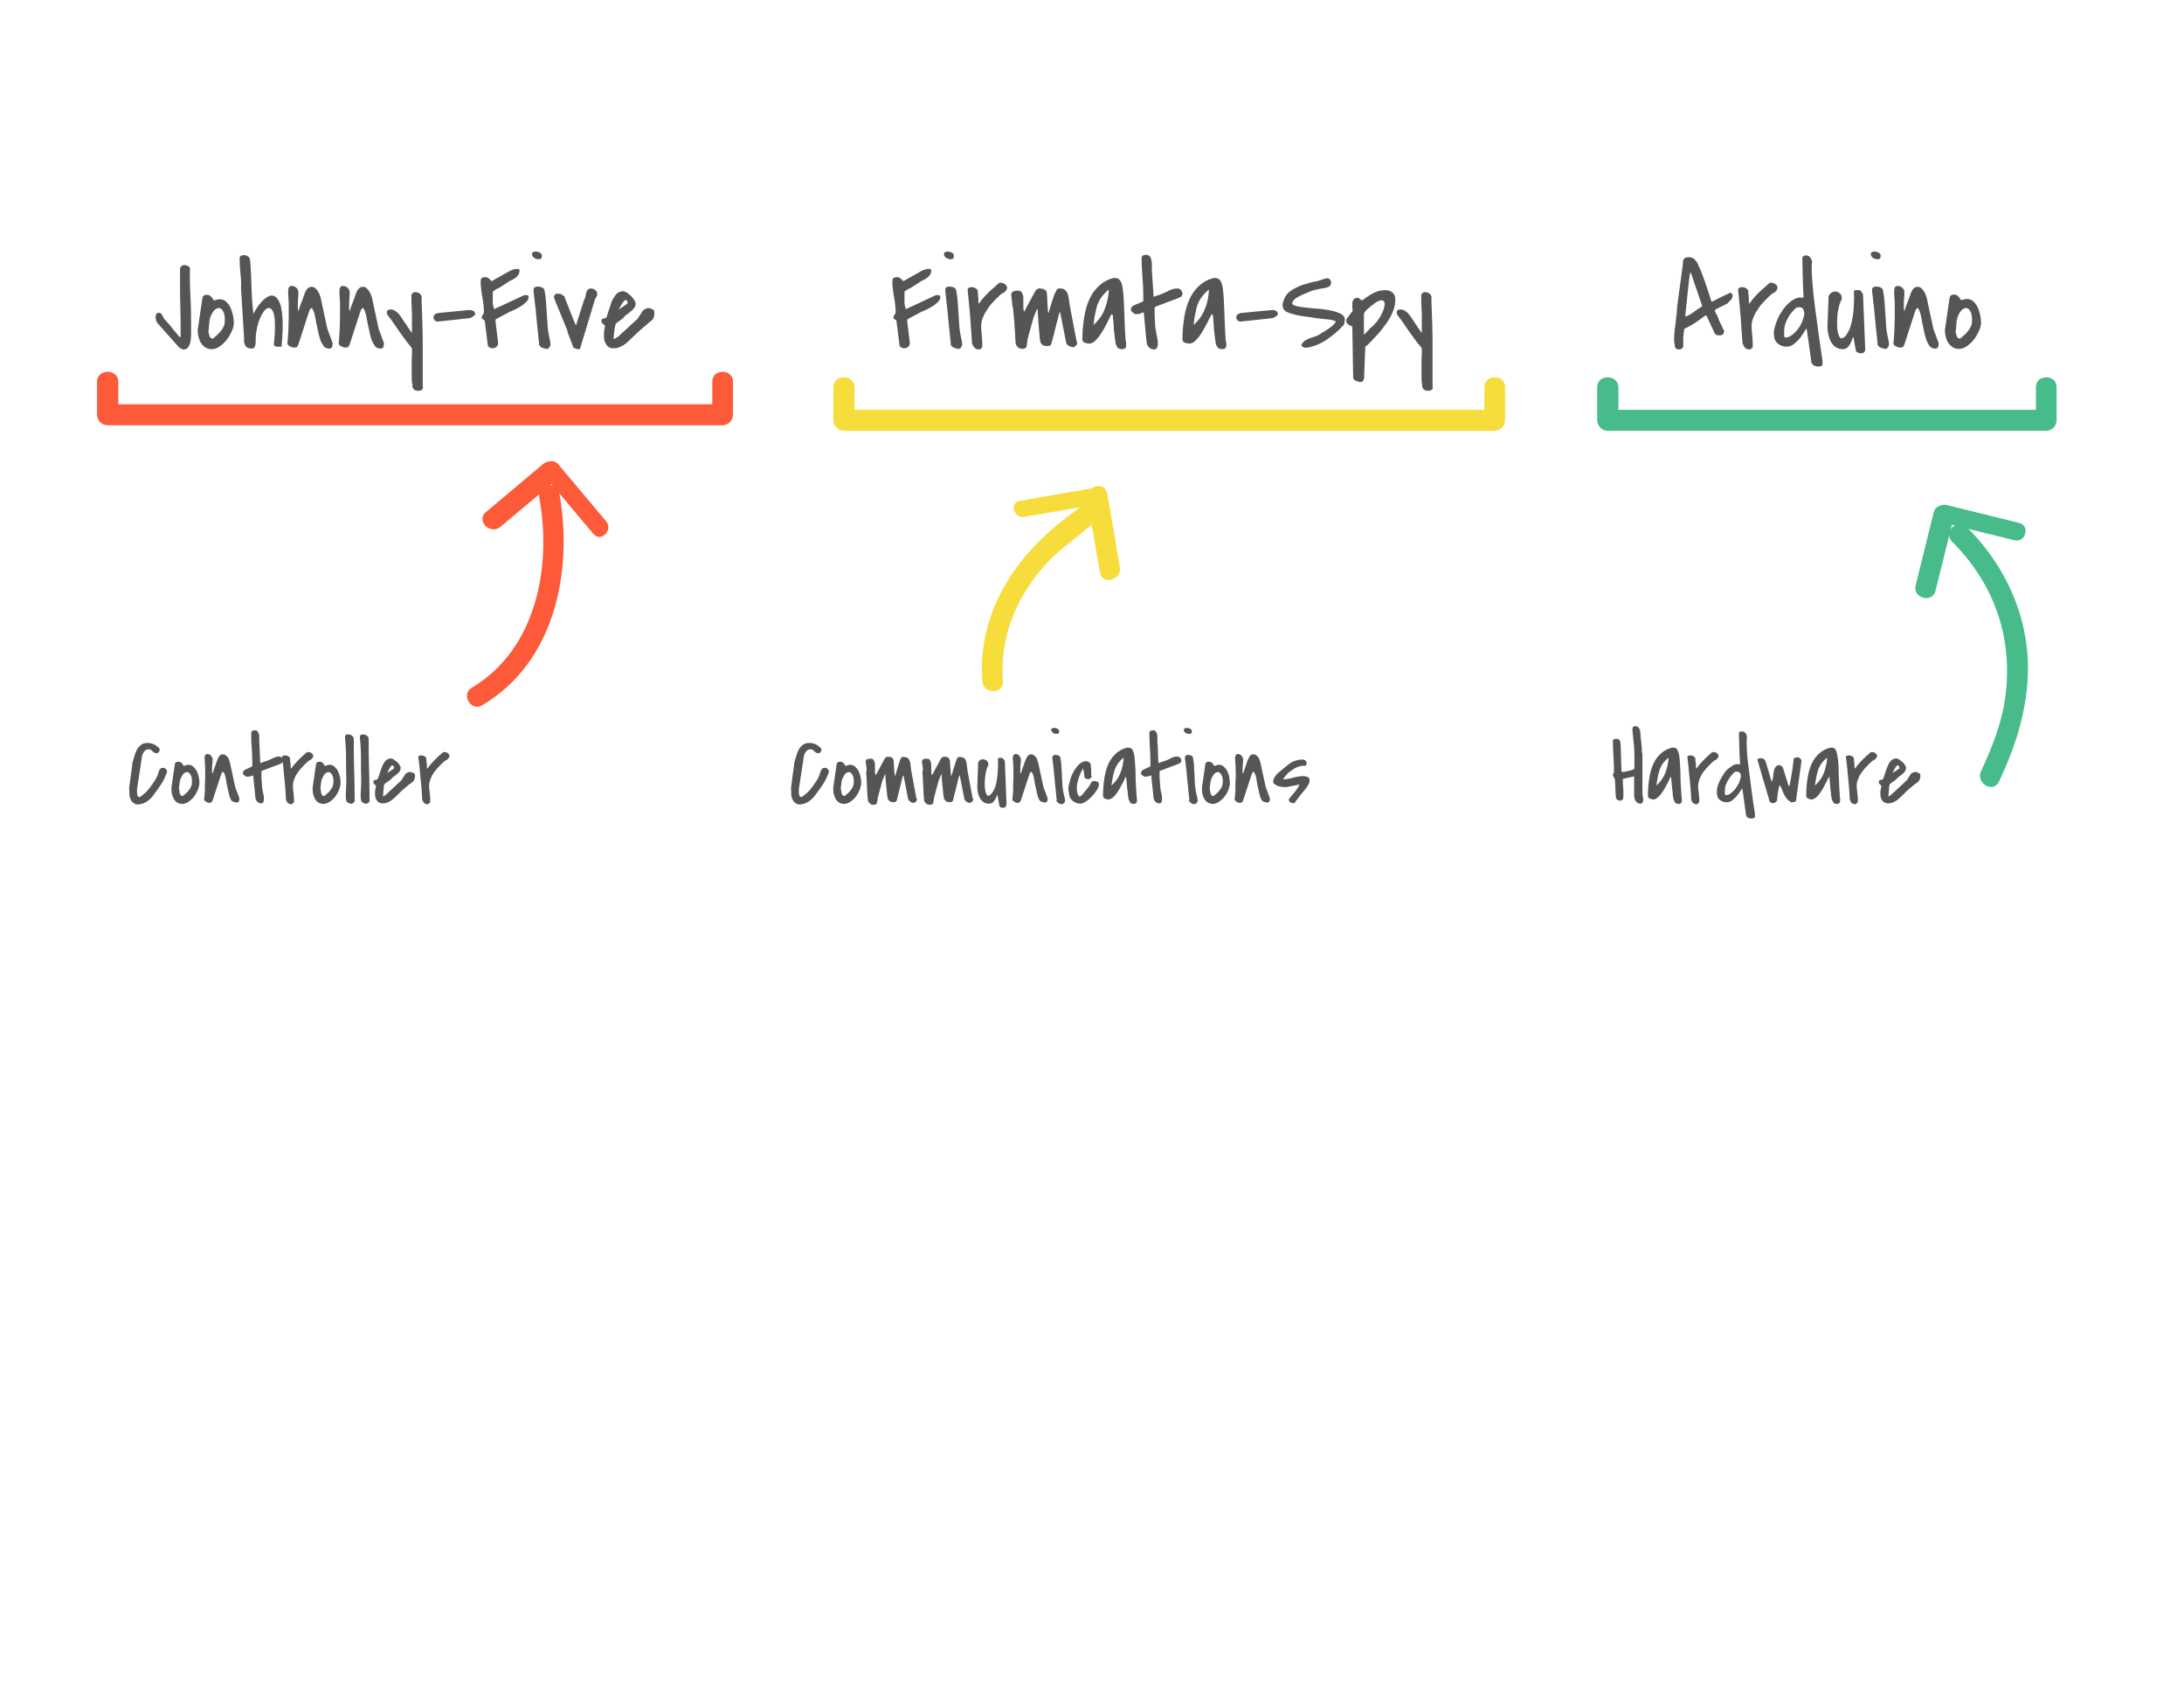 <?xml version="1.0" encoding="utf-8"?>
<!-- Generator: Adobe Illustrator 17.1.0, SVG Export Plug-In . SVG Version: 6.00 Build 0)  -->
<!DOCTYPE svg PUBLIC "-//W3C//DTD SVG 1.1//EN" "http://www.w3.org/Graphics/SVG/1.1/DTD/svg11.dtd">
<svg version="1.1" id="Layer_1" xmlns="http://www.w3.org/2000/svg" xmlns:xlink="http://www.w3.org/1999/xlink" x="0px" y="0px"
	 viewBox="0 0 792 612" enable-background="new 0 0 792 612" xml:space="preserve">
<g>
	<path fill="#555555" d="M324,115.3c0-0.3,0-0.5,0.1-0.7c0.1-0.2,0.2-0.4,0.3-0.5c0.1-0.2,0.2-0.3,0.3-0.5c0.1-0.2,0.1-0.4,0.1-0.6
		c0-0.9-0.1-1.8-0.2-2.7c-0.1-0.9-0.2-1.8-0.4-2.7s-0.3-1.8-0.4-2.7c-0.1-0.9-0.2-1.8-0.2-2.7c0-0.6,0.1-1.1,0.3-1.3
		c0.2-0.2,0.7-0.4,1.3-0.4c0.5,0,0.9,0.1,1.3,0.4c0.3,0.3,0.7,0.6,1,1h0.2c0.2-0.1,0.6-0.3,1.2-0.7c0.6-0.3,1.2-0.7,1.8-1
		c0.6-0.4,1.3-0.7,1.8-1s1-0.5,1.2-0.7c0.5-0.3,1-0.5,1.5-0.7c0.5-0.2,1-0.3,1.6-0.3c0.3,0,0.5,0,0.7,0.1c0.1,0.1,0.2,0.3,0.2,0.7
		v0.1c-0.1,0.6-0.3,1.1-0.6,1.5c-0.3,0.4-0.7,0.7-1.1,1s-0.8,0.5-1.3,0.7c-0.4,0.2-0.8,0.4-1.2,0.7c-0.9,0.6-1.7,1.1-2.3,1.5
		c-0.6,0.4-1.1,0.7-1.6,0.9c-0.4,0.2-0.8,0.4-1,0.6c-0.3,0.2-0.5,0.3-0.6,0.5c0,0.1,0,0.3,0,0.5c0,0.3,0,0.4,0,0.5
		c0,0.9,0,1.8,0,2.7c0,0.9,0.2,1.8,0.5,2.6l10.5-4.9c0.2-0.1,0.4-0.1,0.5-0.2c0.1,0,0.3,0,0.5,0c0.1,0,0.3,0,0.6,0.1
		s0.4,0.2,0.4,0.4c0,0.7-0.2,1.3-0.7,1.8c-0.5,0.5-1,1-1.7,1.5c-0.7,0.4-1.3,0.8-2.1,1.2c-0.7,0.3-1.3,0.6-1.9,0.9
		c-0.1,0.1-0.3,0.1-0.4,0.1c-0.2,0-0.3,0.1-0.3,0.2l-4.7,2.5c-0.2,0.1-0.2,0.2-0.2,0.2c0,0.1,0,0.2,0,0.3c0,0.1,0,0.1,0,0.2
		c0,0.1,0,0.2,0,0.2l0.9,7.4c0.1,0.7-0.1,1.3-0.5,1.7c-0.4,0.4-1,0.6-1.6,0.6c-0.1,0-0.3,0-0.4-0.1s-0.4-0.1-0.5-0.2
		c-0.2-0.1-0.3-0.2-0.5-0.3s-0.2-0.3-0.2-0.5l-1.1-8.8c0-0.1-0.1-0.2-0.2-0.3c-0.1-0.1-0.2-0.2-0.4-0.3s-0.3-0.2-0.4-0.3
		C324.1,115.6,324,115.4,324,115.3z"/>
	<path fill="#555555" d="M342.3,92c0-0.2,0.2-0.4,0.5-0.6c0.3-0.2,0.6-0.2,0.8-0.2c0.4,0,1,0.1,1.5,0.4c0.6,0.3,0.8,0.6,0.8,1.1
		c0,0.5-0.1,0.9-0.2,1s-0.5,0.3-1,0.3c-0.5,0-1.1-0.2-1.6-0.5C342.6,93.1,342.3,92.6,342.3,92z M344.8,124.7c-0.3-3-0.6-5.6-0.8-7.7
		c-0.2-2.1-0.4-3.9-0.5-5.3c-0.2-1.4-0.3-2.6-0.4-3.4c-0.1-0.9-0.2-1.5-0.2-1.9c-0.1-0.4-0.1-0.7-0.1-0.9c0-0.1,0-0.2,0-0.3V105
		c0-0.3,0.1-0.6,0.4-0.8c0.3-0.2,0.6-0.3,0.9-0.3c0.4,0,0.9,0.1,1.5,0.2c0.5,0.2,0.9,0.5,1.1,0.9c0.3,1.5,0.5,3,0.6,4.4
		c0.1,1.5,0.2,3,0.3,4.5c0.1,1.5,0.2,3,0.3,4.5c0.1,1.5,0.4,3,0.7,4.4c0,0.1,0,0.2,0.1,0.4s0.1,0.4,0.1,0.6c0,0.2,0.1,0.4,0.1,0.6
		c0,0.2,0,0.3,0,0.4v0.1c0,0,0,0.1,0,0.1c0,0.4-0.2,0.7-0.5,1.1c-0.3,0.4-0.7,0.5-1,0.4c-0.1,0-0.3-0.1-0.7-0.2
		c-0.3-0.1-0.6-0.1-0.7-0.2c-0.1,0-0.2-0.1-0.4-0.2c-0.2-0.1-0.3-0.2-0.4-0.3c-0.1-0.1-0.2-0.3-0.3-0.4
		C344.7,125,344.7,124.9,344.8,124.7z"/>
	<path fill="#555555" d="M352.5,124.5c-0.1-1.1-0.2-2.5-0.3-4.3c-0.1-1.8-0.3-3.7-0.4-5.6c-0.2-1.9-0.3-3.8-0.5-5.5
		c-0.2-1.7-0.3-3.1-0.4-4c0-0.4,0.2-0.6,0.5-0.8c0.4-0.1,0.7-0.2,1-0.2c0.4,0,0.9,0.1,1.3,0.4c0.5,0.2,0.8,0.6,0.9,1
		c0,0.1,0,0.3,0,0.7c0,0.3,0.1,0.6,0.1,1c0,0.3,0,0.7,0.1,1c0,0.3,0,0.5,0,0.7c0,0.2,0,0.3,0,0.4s0,0.2,0,0.2c0,0.1,0,0.2,0,0.2
		c0,0.1,0.1,0.2,0.1,0.4c0.1-0.1,0.1-0.1,0.2-0.2c0.1-0.1,0.1-0.1,0.2-0.2c0.5-0.7,0.9-1.3,1.4-1.8c0.4-0.5,0.9-1,1.4-1.5
		c0.5-0.5,1-1,1.6-1.5c0.6-0.5,1.3-1.1,2-1.8c0.2-0.1,0.3-0.3,0.4-0.3c0.1-0.1,0.2-0.1,0.2-0.2c0.1,0,0.2-0.1,0.2-0.1
		c0.1,0,0.2,0,0.4,0c0.5,0,1,0.2,1.5,0.5c0.5,0.3,0.8,0.8,0.8,1.4c0,0.2-0.1,0.4-0.2,0.7c-0.2,0.2-0.3,0.4-0.5,0.6
		c-0.2,0.2-0.4,0.4-0.7,0.5c-0.2,0.2-0.4,0.3-0.6,0.3c-0.8,0.7-1.6,1.5-2.5,2.4c-0.9,0.9-1.7,1.8-2.4,2.9c-0.7,1-1.4,2.1-1.8,3.2
		c-0.5,1.1-0.7,2.2-0.7,3.3c0,1,0.1,2,0.2,3c0.1,1,0.2,2,0.2,3v1.6c-0.2,0.2-0.4,0.4-0.6,0.6c-0.2,0.2-0.4,0.2-0.8,0.2
		c-0.5,0-1-0.2-1.5-0.7C352.9,125.4,352.6,125,352.5,124.5z"/>
	<path fill="#555555" d="M367,109.4c-0.1-0.8-0.2-1.6-0.3-2.4c0-0.7,0.2-1.1,0.7-1.3c0.4-0.2,0.9-0.3,1.4-0.3h0.9
		c0.4,0.2,0.8,0.5,0.9,0.8c0.2,0.3,0.3,0.6,0.4,1c0.1,0.4,0.1,0.7,0.1,1.1c0,0.4,0,0.8,0,1.1c0,0.2,0,0.4,0,0.8s0,0.7,0,1.1
		c0,0.4,0,0.7,0.1,1.1c0,0.3,0.1,0.5,0.2,0.6l4-7.4c0.2-0.3,0.4-0.6,0.8-0.8c0.3-0.2,0.7-0.3,1.1-0.2c0.7,0.1,1.2,0.2,1.5,0.4
		c0.3,0.2,0.6,0.4,0.7,0.8s0.2,0.7,0.2,1.1c0,0.4,0,0.9,0.1,1.5c0,0.2,0,0.5,0,1c0,0.5,0.1,1,0.1,1.5s0.1,1,0.1,1.5
		c0,0.5,0.1,0.8,0.1,1h0.2c0.1-0.2,0.2-0.6,0.3-1.2c0.2-0.6,0.4-1.2,0.6-1.9c0.2-0.7,0.4-1.3,0.6-1.9c0.2-0.6,0.3-1,0.4-1.3
		c0-0.1,0.1-0.2,0.2-0.4c0.1-0.2,0.2-0.4,0.3-0.6s0.2-0.4,0.3-0.6c0.1-0.2,0.1-0.3,0.2-0.4c0.2-0.3,0.4-0.5,0.7-0.5
		c0.2,0,0.5,0,0.7,0c0.7,0,1.3,0.2,1.7,0.6c0.4,0.4,0.7,0.8,0.9,1.4c0.2,0.6,0.3,1.2,0.4,1.9s0.2,1.3,0.3,1.9c0,0,0,0,0,0.1
		s0,0.1,0,0.1l2.5,13.1c0.1,0.1,0.2,0.2,0.2,0.3c0,0.1,0,0.2,0,0.4c0,0.3-0.2,0.7-0.5,1s-0.6,0.5-1,0.5c-0.4,0-1-0.2-1.5-0.5
		c-0.6-0.3-0.9-0.7-1-1.3l-2.1-10.6l-0.2-0.4c-0.1,0.2-0.2,0.6-0.4,1.3c-0.2,0.7-0.4,1.6-0.7,2.7c-0.3,1.1-0.6,2.3-0.9,3.6
		c-0.3,1.3-0.7,2.7-1.1,4c-0.1,0.3-0.2,0.5-0.5,0.6c-0.3,0.1-0.5,0.2-0.7,0.2c-0.6,0-1.1-0.1-1.5-0.2c-0.4-0.1-0.7-0.4-0.9-0.7
		c-0.2-0.3-0.4-0.7-0.4-1.1c-0.1-0.4-0.2-0.9-0.2-1.4c0-0.1,0-0.5-0.1-1.3c-0.1-0.7-0.1-1.6-0.2-2.5c-0.1-0.9-0.2-1.9-0.2-2.9
		c-0.1-1-0.2-1.7-0.2-2.3c0-0.1,0-0.2,0-0.3c0-0.1,0-0.1,0-0.2s0-0.1,0-0.2c0-0.1-0.1-0.2-0.2-0.4l-1.3,3.1l-2.1,7.6l-0.4,2.8
		c0,0.2-0.1,0.3-0.2,0.5s-0.3,0.2-0.5,0.3c-0.2,0.1-0.4,0.1-0.5,0.2c-0.2,0-0.3,0-0.4,0c-0.7,0-1.2-0.2-1.7-0.7
		c-0.5-0.5-0.7-1-0.7-1.6c0-0.2-0.1-0.6-0.1-1.2c0-0.6-0.1-1.3-0.1-2.2c-0.1-0.8-0.1-1.7-0.2-2.7c0-0.9-0.1-1.8-0.2-2.7
		c-0.1-0.8-0.1-1.6-0.2-2.2s-0.1-1-0.1-1.3v-0.2C367.1,111,367,110.2,367,109.4z"/>
	<path fill="#555555" d="M403.1,113.9c-0.3,0.5-0.6,1.1-0.9,1.7c-0.3,0.7-0.7,1.4-1.1,2.2c-0.4,0.8-0.8,1.5-1.3,2.3
		c-0.5,0.8-0.9,1.5-1.4,2.1s-1,1.2-1.5,1.6c-0.5,0.4-1.1,0.7-1.7,0.8c-0.2,0-0.5,0-0.8-0.1c-0.3,0-0.6-0.1-0.9-0.2
		c-0.3-0.1-0.5-0.3-0.7-0.4c-0.2-0.2-0.3-0.5-0.3-0.8c0-3.1,0.3-5.8,0.7-8.3c0.4-2.5,1.1-4.7,2-6.6c0.9-1.9,2.1-3.5,3.5-4.7
		c1.4-1.3,3.1-2.2,5.1-2.7c0.1,0,0.2,0,0.3,0c0.2,0,0.3,0,0.3,0c0.9,0,1.5,0.4,2,1.2s0.7,2.2,0.9,4c0.2,1.8,0.3,4.2,0.4,7.1
		c0.1,2.9,0.2,6.4,0.5,10.4c0.1,0.3,0.1,0.6,0.2,0.9c0,0.2,0,0.5,0,0.9c0,0.4-0.1,0.8-0.4,1s-0.6,0.3-1,0.3c-0.9,0-1.5-0.2-1.8-0.7
		c-0.4-0.5-0.6-1.1-0.7-1.9c0,0,0-0.3-0.1-0.7s-0.1-1-0.2-1.5c-0.1-0.6-0.1-1.2-0.2-1.8c-0.1-0.6-0.1-1.1-0.1-1.5v-0.2
		c-0.1-0.3-0.1-0.7-0.1-1.1c0-0.4-0.1-0.9-0.1-1.3c-0.1-0.5-0.1-1-0.1-1.5L403.1,113.9z M402.1,105c-0.8,0.6-1.6,1.4-2.4,2.4
		c-0.8,1-1.3,2-1.7,3c-0.2,0.4-0.3,1.1-0.5,1.8c-0.2,0.8-0.3,1.5-0.5,2.3s-0.2,1.5-0.3,2.1c-0.1,0.6-0.1,1.1-0.1,1.2
		c0,0,0.1,0,0.1-0.1c0-0.1,0.1-0.1,0.1-0.1c1.9-1.8,3.2-3.7,3.9-5.8C401.5,109.8,402,107.5,402.1,105z"/>
	<path fill="#555555" d="M414.8,113.3c-0.4,0-0.8,0.1-1.1,0.3c-0.3,0.2-0.7,0.3-1.2,0.3c-0.1,0-0.2,0-0.5,0c-0.3,0-0.4,0-0.5,0
		c-0.1-0.1-0.3-0.3-0.4-0.4c-0.2-0.1-0.3-0.2-0.4-0.3c-0.2-0.1-0.3-0.2-0.4-0.4c-0.1-0.1-0.2-0.4-0.2-0.6c0-0.4,0.2-0.8,0.5-1.1
		c0.4-0.3,0.8-0.5,1.3-0.7c0.5-0.2,1-0.4,1.5-0.6s0.9-0.4,1.2-0.6v-2c0-2.2-0.1-4.4-0.3-6.7c-0.2-2.2-0.3-4.4-0.3-6.6
		c0-0.6,0.1-1,0.4-1.2c0.3-0.2,0.7-0.3,1.2-0.3c0.6,0,1,0.2,1.3,0.5c0.3,0.3,0.5,0.8,0.6,1.3c0.1,0.5,0.2,1,0.2,1.6c0,0.6,0,1,0,1.4
		c0,0.4,0,1.1,0.1,2.1c0.1,1,0.1,2,0.2,3.1c0.1,1.1,0.1,2.2,0.2,3.1c0.1,1,0.1,1.7,0.1,2.1c0.1,0,0.4-0.1,0.7-0.2
		c0.3-0.1,0.7-0.3,1.1-0.4c0.4-0.1,0.8-0.3,1.1-0.4c0.3-0.1,0.6-0.2,0.7-0.3c0.8-0.3,1.6-0.7,2.4-1.1c0.8-0.4,1.7-0.6,2.6-0.6
		c0.6,0,1.1,0.2,1.4,0.6s0.5,0.9,0.5,1.4c0,0.4-0.2,0.7-0.4,0.9c-0.3,0.2-0.6,0.3-0.9,0.5l-8.2,3.1c-0.1,0.1-0.2,0.1-0.3,0.2
		s-0.2,0.1-0.3,0.2v1.4c0,1,0,2.1,0.1,3.3s0.1,2.2,0.3,3.3c0.1,0.9,0.3,1.8,0.5,2.7c0.2,0.9,0.3,1.8,0.3,2.7c0,0.3-0.1,0.6-0.3,1.1
		s-0.5,0.7-0.9,0.7c-0.8,0-1.5-0.2-2-0.7c-0.5-0.5-0.8-1.1-0.9-1.9c-0.2-1.6-0.3-3.3-0.5-5.1c-0.2-1.9-0.3-3.6-0.5-5.3H414.8z"/>
	<path fill="#555555" d="M439.4,113.9c-0.3,0.5-0.6,1.1-0.9,1.7c-0.3,0.7-0.7,1.4-1.1,2.2c-0.4,0.8-0.8,1.5-1.3,2.3
		c-0.5,0.8-0.9,1.5-1.4,2.1s-1,1.2-1.5,1.6c-0.5,0.4-1.1,0.7-1.7,0.8c-0.2,0-0.5,0-0.8-0.1c-0.3,0-0.6-0.1-0.9-0.2
		c-0.3-0.1-0.5-0.3-0.7-0.4c-0.2-0.2-0.3-0.5-0.3-0.8c0-3.1,0.3-5.8,0.7-8.3c0.4-2.5,1.1-4.7,2-6.6c0.9-1.9,2.1-3.5,3.5-4.7
		c1.4-1.3,3.1-2.2,5.1-2.7c0.1,0,0.2,0,0.3,0c0.2,0,0.3,0,0.3,0c0.9,0,1.5,0.4,2,1.2s0.7,2.2,0.9,4c0.2,1.8,0.3,4.2,0.4,7.1
		c0.1,2.9,0.2,6.4,0.5,10.4c0.1,0.3,0.1,0.6,0.2,0.9c0,0.2,0,0.5,0,0.9c0,0.4-0.1,0.8-0.4,1s-0.6,0.3-1,0.3c-0.9,0-1.5-0.2-1.8-0.7
		c-0.4-0.5-0.6-1.1-0.7-1.9c0,0,0-0.3-0.1-0.7s-0.1-1-0.2-1.5c-0.1-0.6-0.1-1.2-0.2-1.8c-0.1-0.6-0.1-1.1-0.1-1.5v-0.2
		c-0.1-0.3-0.1-0.7-0.1-1.1c0-0.4-0.1-0.9-0.1-1.3c-0.1-0.5-0.1-1-0.1-1.5L439.4,113.9z M438.4,105c-0.8,0.6-1.6,1.4-2.4,2.4
		c-0.8,1-1.3,2-1.7,3c-0.2,0.4-0.3,1.1-0.5,1.8c-0.2,0.8-0.3,1.5-0.5,2.3s-0.2,1.5-0.3,2.1c-0.1,0.6-0.1,1.1-0.1,1.2
		c0,0,0.1,0,0.1-0.1c0-0.1,0.1-0.1,0.1-0.1c1.9-1.8,3.2-3.7,3.9-5.8C437.9,109.8,438.3,107.5,438.4,105z"/>
	<path fill="#555555" d="M448.3,115.1c0-0.5,0.2-0.9,0.5-1.1s0.7-0.4,1.2-0.5l11.3-1.1c0.5,0,1,0.1,1.4,0.3s0.7,0.6,0.7,1.2
		c0,0.2-0.1,0.3-0.3,0.5c-0.2,0.2-0.4,0.3-0.7,0.5c-0.2,0.2-0.5,0.3-0.8,0.4c-0.3,0.1-0.5,0.1-0.6,0.1l-11.1,1.2
		c-0.4,0-0.8-0.1-1.1-0.4C448.5,115.8,448.3,115.5,448.3,115.1z"/>
	<path fill="#555555" d="M472,124.8c0.5-0.7,1-1.2,1.6-1.5c0.6-0.3,1.2-0.6,1.8-0.8c0.6-0.2,1.2-0.4,1.8-0.6c0.6-0.2,1.2-0.5,1.8-1
		c0.3-0.2,0.8-0.4,1.4-0.8c0.6-0.4,1.2-0.8,1.8-1.2c0.6-0.4,1.1-0.9,1.5-1.3c0.4-0.4,0.7-0.8,0.7-1.1c0,0,0,0,0,0
		c-0.1,0-0.1,0-0.1,0l-0.1-0.1c-0.2-0.1-0.4-0.1-0.7-0.2c-0.3-0.1-0.5-0.1-0.6-0.2c-3.9-0.4-7-0.8-9.3-1.2c-2.4-0.3-4.2-0.7-5.4-1.1
		c-1.3-0.4-2.1-0.8-2.5-1.3c-0.4-0.5-0.6-1.2-0.6-1.9c0-0.3,0.1-0.6,0.2-1c0.1-0.4,0.3-0.7,0.4-1.1c0.2-0.4,0.3-0.7,0.5-1
		c0.2-0.3,0.3-0.5,0.5-0.7c0.5-0.6,1.1-1.1,1.9-1.6c0.8-0.5,1.6-0.9,2.5-1.3s1.8-0.7,2.7-0.9c0.9-0.3,1.7-0.5,2.5-0.7
		c0.8-0.1,1.7-0.3,2.5-0.6c0.9-0.3,1.7-0.6,2.5-0.7c0.4,0,0.8,0.2,1,0.5c0.3,0.3,0.4,0.7,0.4,1c0,0.5-0.1,0.9-0.3,1.1
		c-0.2,0.3-0.4,0.4-0.8,0.6s-0.7,0.2-1.1,0.3c-0.4,0.1-0.8,0.2-1.2,0.2c-0.2,0.1-0.6,0.1-1,0.2c-0.4,0.1-0.8,0.2-1.3,0.3
		c-0.4,0.1-0.8,0.2-1.1,0.3c-0.3,0.1-0.5,0.2-0.6,0.2c-0.9,0.4-1.8,0.8-2.6,1.1c-0.8,0.3-1.5,0.7-2.2,1.1c-0.6,0.4-1.1,0.7-1.4,1.1
		c-0.3,0.4-0.5,0.8-0.5,1.3v0c0.3,0.4,1,0.7,2,0.9c1,0.2,2.3,0.4,3.7,0.5c1.4,0.2,2.9,0.3,4.5,0.4c1.6,0.2,3,0.4,4.3,0.7
		c1.3,0.3,2.4,0.7,3.3,1.2c0.9,0.5,1.3,1.2,1.3,2.1c0,0.3-0.1,0.7-0.2,1.2s-0.3,0.8-0.6,1c-0.7,0.8-1.6,1.7-2.7,2.6
		s-2.1,1.7-3.3,2.5c-1.2,0.8-2.4,1.4-3.7,1.9c-1.3,0.5-2.5,0.8-3.8,0.9c-0.4,0-0.8-0.2-1.2-0.5S472,125.3,472,124.8z"/>
	<path fill="#555555" d="M490.4,118.4c-0.6-0.2-1.1-0.5-1.5-0.8c-0.5-0.3-0.7-0.8-0.7-1.5c0-0.2,0-0.3,0.1-0.4
		c0.1-0.1,0.2-0.1,0.2-0.3c0.1-0.1,0.2-0.3,0.4-0.5c0.2-0.2,0.4-0.5,0.6-0.8c0.2-0.3,0.4-0.6,0.6-0.8c0.2-0.3,0.3-0.4,0.4-0.5
		c0-0.4,0-0.9-0.1-1.4c0-0.6,0-1.1,0-1.6c0.1-0.5,0.2-0.9,0.5-1.3c0.3-0.3,0.7-0.5,1.3-0.5c0.4,0,0.7,0.1,0.9,0.4
		c0.2,0.3,0.5,0.4,0.9,0.4h0.2c1.2-1,2.5-1.8,3.8-2.5c1.3-0.7,2.8-1.1,4.4-1.1c1,0,1.9,0.3,2.6,0.9c0.7,0.6,1,1.5,1,2.6
		c0,1.4-0.3,2.8-0.9,4.3c-0.6,1.5-1.4,2.9-2.4,4.3s-2,2.7-3.1,3.9c-1.1,1.2-2.1,2.3-3,3.2c-0.1,0.1-0.2,0.2-0.4,0.4
		s-0.3,0.3-0.5,0.4c-0.2,0.2-0.4,0.3-0.6,0.5l-0.4,10.3c0,0.3,0,0.6,0,0.9c0,0.3-0.1,0.6-0.2,0.8c-0.1,0.3-0.3,0.5-0.4,0.6
		c-0.2,0.2-0.5,0.2-0.8,0.2c-0.2,0-0.4,0-0.7-0.1c-0.3-0.1-0.6-0.2-0.9-0.3c-0.3-0.2-0.5-0.3-0.7-0.5c-0.2-0.2-0.3-0.4-0.3-0.7
		L490.4,118.4z M494.6,121.2h0.2c0,0,0.1-0.1,0.3-0.3c0.2-0.2,0.4-0.4,0.6-0.6c0.2-0.2,0.4-0.5,0.7-0.7c0.2-0.3,0.4-0.5,0.5-0.6
		c0.9-0.7,1.7-1.5,2.5-2.5c0.7-1,1.4-2,1.8-3c0.5-1,0.7-1.9,0.9-2.7c0.1-0.8,0-1.4-0.4-1.7c-0.4-0.3-1-0.3-1.9,0.1
		c-0.9,0.4-2.1,1.3-3.7,2.7c-0.4,0.3-0.7,0.6-1,1c-0.3,0.4-0.5,0.8-0.5,1.3L494.6,121.2z"/>
	<path fill="#555555" d="M515.6,138.8c-0.1-0.6-0.1-1.4-0.1-2.3c0-0.9,0-1.8,0-2.8s0-2,0-3c0-1,0.1-1.9,0.1-2.8v-1.6
		c-0.2-0.2-0.3-0.4-0.5-0.7c-0.2-0.2-0.6-0.7-1.1-1.3c-0.5-0.7-1.3-1.7-2.2-3c-1-1.3-2.2-3.2-3.9-5.6c-0.6-0.7-1-1.2-1.2-1.6
		c-0.2-0.4-0.2-0.8-0.2-1.1c0.1-0.3,0.2-0.5,0.5-0.6c0.3-0.1,0.5-0.2,0.7-0.2c0.6,0,1.1,0.1,1.6,0.4c0.5,0.3,0.9,0.6,1.3,1
		c0.4,0.4,0.7,0.9,1.1,1.4s0.6,1,0.9,1.4c0.2,0.3,0.4,0.6,0.7,1c0.3,0.4,0.5,0.8,0.8,1.2s0.6,0.9,1,1.5l0.5,0.6v-4.7
		c0-1.5,0-3-0.1-4.4c-0.1-1.4-0.1-2.9-0.1-4.3c0-0.4,0.1-0.8,0.4-1c0.3-0.3,0.7-0.4,1.1-0.4c0.5,0.1,0.9,0.2,1.1,0.3
		c0.3,0.1,0.5,0.4,0.8,0.7c0.2,0.3,0.4,0.7,0.3,1.2c0,0.4,0,0.9,0,1.3c0.1,2.8,0.2,5.7,0.3,8.5c0.1,2.8,0.1,5.7,0.1,8.5
		c0,0.3,0,0.8,0,1.6c0,0.8,0,1.8,0,2.8c0,1,0,2.1,0,3.3c0,1.1,0,2.2,0,3.1c0,0.9,0,1.7,0,2.3c0,0.6,0,0.9,0.1,0.9
		c0,0.4-0.2,0.8-0.5,1c-0.3,0.2-0.7,0.3-1.1,0.3c-0.6,0-1-0.1-1.3-0.2c-0.3-0.2-0.5-0.4-0.7-0.7c-0.2-0.3-0.3-0.6-0.3-1
		C515.8,139.6,515.7,139.2,515.6,138.8z"/>
</g>
<g>
	<path fill="#555555" d="M46.8,286.1c0.3-2.3,0.5-4.1,0.7-5.4c0.2-1.3,0.3-2.2,0.4-2.8c0.1-0.7,0.1-1.1,0.1-1.2
		c0.2-0.7,0.4-1.5,0.7-2.4c0.2-0.8,0.5-1.6,0.9-2.4s0.9-1.3,1.5-1.8c0.6-0.5,1.4-0.7,2.4-0.7c0.4,0,0.8,0,1.1,0.1
		c0.3,0.1,0.7,0.2,1,0.3c0.3,0.1,0.6,0.3,0.9,0.5c0.3,0.2,0.6,0.4,0.9,0.7c0.2,0.2,0.4,0.3,0.4,0.4s0.1,0.2,0.1,0.4
		c0,0.3-0.1,0.6-0.3,0.9s-0.5,0.4-0.9,0.4c-0.3,0-0.6-0.1-0.8-0.2s-0.4-0.3-0.6-0.5c-0.2-0.2-0.4-0.4-0.6-0.5
		c-0.2-0.2-0.5-0.2-0.9-0.2c-0.4,0-0.7,0.1-1,0.3s-0.5,0.5-0.7,0.8c-0.2,0.3-0.4,0.6-0.5,1s-0.2,0.7-0.2,1.1l-1.7,11.2
		c0,0,0,0.2,0,0.3c0,0.2,0,0.3,0,0.4c0,0.2,0,0.4,0,0.6s0,0.5,0.1,0.7c0,0.2,0.1,0.5,0.2,0.6c0.1,0.2,0.3,0.3,0.5,0.3
		c0.1,0,0.3,0,0.4-0.1c1.1-0.8,2.1-1.6,2.9-2.6s1.6-2.1,2.3-3.2c0,0,0.1-0.2,0.2-0.3s0.2-0.4,0.3-0.6s0.2-0.4,0.3-0.6
		c0.1-0.2,0.2-0.3,0.2-0.4c0.1-0.3,0.2-0.6,0.3-0.9s0.2-0.6,0.3-0.9s0.3-0.5,0.5-0.7s0.5-0.3,1-0.3c0.3,0,0.6,0.1,0.9,0.4
		c0.3,0.3,0.5,0.6,0.5,1v0.1c-0.6,1.7-1.3,3.2-2.3,4.7c-0.9,1.4-2,2.8-3.1,4.3c-0.7,0.8-1.5,1.5-2.4,2s-1.9,0.8-3.1,0.8h-0.2
		c-1.1-0.4-1.8-1-2.1-1.8c-0.4-0.8-0.5-1.7-0.5-2.8V286.1z"/>
	<path fill="#555555" d="M62.1,286.1l1.3-9c0-0.3,0.2-0.5,0.4-0.7c0.2-0.1,0.5-0.2,0.8-0.2c0.5,0,0.9,0.1,1.2,0.4
		c0.3,0.3,0.6,0.7,0.8,1.1h0c0.3,0,0.5-0.1,0.8-0.2c0.2-0.1,0.5-0.2,0.8-0.2c0.8,0,1.4,0.2,1.9,0.7s1,1,1.3,1.7
		c0.3,0.7,0.6,1.4,0.7,2.2c0.2,0.8,0.2,1.5,0.2,2c0,0.7-0.2,1.5-0.5,2.4c-0.4,0.9-0.8,1.7-1.4,2.5s-1.3,1.4-2,1.9
		c-0.8,0.5-1.5,0.8-2.3,0.8c-0.7,0-1.3-0.2-1.8-0.5c-0.5-0.3-0.9-0.7-1.2-1.2s-0.5-1.1-0.7-1.7s-0.2-1.3-0.2-1.9V286.1z M65,286.3
		c0,0.2,0.1,0.5,0.1,0.8c0,0.3,0.1,0.6,0.2,0.8c0.1,0.2,0.2,0.4,0.4,0.6s0.4,0.1,0.8,0c0.3-0.3,0.6-0.6,1-0.9s0.7-0.7,1-1.1
		s0.6-0.8,0.8-1.3s0.3-0.9,0.3-1.4c0.1-0.8,0-1.5-0.2-2.2s-0.5-1.1-0.9-1.4s-0.8-0.3-1.3-0.1s-1,0.8-1.5,1.8
		c-0.3,0.6-0.5,1.3-0.6,2.1s-0.2,1.6-0.2,2.2V286.3z"/>
	<path fill="#555555" d="M83.9,290.2c-0.3-0.5-0.6-1.1-0.8-2c-0.2-0.8-0.4-1.7-0.6-2.6c-0.2-0.9-0.4-1.8-0.5-2.7
		c-0.2-0.9-0.3-1.6-0.5-2.1s-0.4-0.8-0.6-0.9s-0.5,0.2-0.7,0.9l-3.1,9.4c-0.1,0.3-0.3,0.6-0.4,0.7c-0.2,0.1-0.4,0.2-0.8,0.2
		c-0.2,0-0.4,0-0.6-0.1s-0.4-0.1-0.6-0.3c-0.2-0.1-0.3-0.3-0.5-0.4c-0.1-0.2-0.2-0.4-0.2-0.6c0.1-0.3,0.1-0.8,0.2-1.5
		c0.1-0.8,0.1-1.6,0.1-2.6c0-1,0-2,0.1-3.1c0-1.1,0-2.1,0-3.1c0-0.9,0-1.8-0.1-2.5c0-0.7,0-1.1-0.1-1.4c0-0.2,0-0.5,0-0.7
		c0-0.2,0-0.5,0.1-0.7c0.1-0.2,0.2-0.4,0.3-0.5c0.2-0.1,0.4-0.2,0.7-0.2c0.4,0,0.9,0.2,1.2,0.6s0.6,0.8,0.6,1.2c0,0.6,0,1.2-0.1,1.8
		c-0.1,0.6-0.1,1.2-0.1,1.8c0,0.4,0,0.7,0,0.9s0,0.6,0.1,0.9c0.1-0.2,0.2-0.5,0.4-1c0.2-0.5,0.3-1,0.5-1.5c0.2-0.5,0.4-1,0.5-1.5
		c0.2-0.5,0.3-0.8,0.4-1c0.2-0.5,0.4-0.9,0.7-1.4c0.3-0.4,0.8-0.7,1.3-0.7c0.4,0,0.7,0.1,1,0.3c0.3,0.2,0.5,0.5,0.8,0.8
		s0.4,0.7,0.5,1.1s0.2,0.7,0.3,0.9l1.9,8.8l1.5,4c0,0,0,0.1,0,0.2s0,0.2,0,0.2c0,0.3-0.1,0.6-0.2,0.8c-0.1,0.3-0.4,0.4-0.7,0.4
		c-0.4,0-0.8-0.1-1.2-0.3S84,290.6,83.9,290.2z"/>
	<path fill="#555555" d="M91.8,281.2c-0.3,0-0.6,0.1-0.9,0.2c-0.3,0.2-0.6,0.2-0.9,0.2c0,0-0.2,0-0.4,0c-0.2,0-0.3,0-0.4,0
		c-0.1-0.1-0.2-0.2-0.3-0.3c-0.1-0.1-0.2-0.1-0.4-0.2c-0.1-0.1-0.2-0.2-0.3-0.3c-0.1-0.1-0.1-0.3-0.1-0.5c0-0.4,0.1-0.6,0.4-0.9
		s0.6-0.4,1-0.6c0.4-0.2,0.8-0.3,1.1-0.5s0.7-0.3,0.9-0.5v-1.5c0-1.7-0.1-3.5-0.2-5.2c-0.2-1.7-0.2-3.5-0.2-5.2
		c0-0.5,0.1-0.8,0.4-0.9c0.2-0.1,0.6-0.2,0.9-0.2c0.5,0,0.8,0.1,1,0.4c0.2,0.3,0.4,0.6,0.5,1c0.1,0.4,0.1,0.8,0.1,1.2s0,0.8,0,1.1
		c0,0.3,0,0.8,0.1,1.6c0,0.8,0.1,1.6,0.1,2.5c0,0.9,0.1,1.7,0.1,2.5c0,0.8,0.1,1.3,0.1,1.6c0.1,0,0.3-0.1,0.5-0.2
		c0.3-0.1,0.6-0.2,0.9-0.3c0.3-0.1,0.6-0.2,0.9-0.3c0.3-0.1,0.5-0.2,0.6-0.2c0.6-0.3,1.2-0.5,1.9-0.9c0.7-0.3,1.3-0.5,2-0.5
		c0.5,0,0.8,0.2,1.1,0.5s0.4,0.7,0.4,1.1c0,0.3-0.1,0.5-0.4,0.7c-0.2,0.1-0.5,0.3-0.7,0.4l-6.4,2.4c-0.1,0-0.1,0.1-0.2,0.1
		s-0.1,0.1-0.2,0.2v1.1c0,0.8,0,1.7,0.1,2.5s0.1,1.7,0.2,2.5c0.1,0.7,0.2,1.4,0.4,2.1s0.2,1.4,0.2,2.1c0,0.2-0.1,0.5-0.2,0.8
		s-0.4,0.5-0.7,0.5c-0.6,0-1.1-0.2-1.5-0.6c-0.4-0.4-0.6-0.9-0.7-1.5c-0.1-1.2-0.2-2.6-0.4-4c-0.1-1.5-0.3-2.8-0.4-4.2H91.8z"/>
	<path fill="#555555" d="M103.7,289.9c0-0.8-0.1-2-0.2-3.4s-0.2-2.9-0.4-4.4c-0.1-1.5-0.3-3-0.4-4.3s-0.3-2.4-0.4-3.2
		c0-0.3,0.1-0.5,0.4-0.6s0.6-0.1,0.8-0.1c0.3,0,0.7,0.1,1,0.3c0.4,0.2,0.6,0.4,0.7,0.8c0,0.1,0,0.3,0,0.5c0,0.2,0,0.5,0.1,0.8
		c0,0.3,0,0.5,0.1,0.8c0,0.2,0,0.4,0,0.5c0,0.1,0,0.2,0,0.3s0,0.1,0,0.2s0,0.1,0,0.2c0,0.1,0.1,0.2,0.1,0.4c0,0,0.1-0.1,0.2-0.2
		c0.1-0.1,0.1-0.1,0.1-0.1c0.4-0.5,0.7-1,1.1-1.4s0.7-0.8,1.1-1.2c0.4-0.4,0.8-0.8,1.2-1.2s1-0.9,1.6-1.4c0.1-0.1,0.2-0.2,0.3-0.3
		s0.1-0.1,0.2-0.1c0.1,0,0.1-0.1,0.2-0.1s0.2,0,0.3,0c0.4,0,0.8,0.1,1.2,0.4c0.4,0.3,0.6,0.6,0.6,1.1c0,0.2-0.1,0.3-0.2,0.5
		c-0.1,0.2-0.3,0.3-0.4,0.5c-0.2,0.2-0.3,0.3-0.5,0.4s-0.3,0.2-0.5,0.2c-0.6,0.5-1.3,1.2-1.9,1.8c-0.7,0.7-1.3,1.4-1.9,2.2
		c-0.6,0.8-1.1,1.6-1.4,2.5c-0.4,0.9-0.6,1.7-0.6,2.6c0,0.8,0.1,1.6,0.2,2.4c0.1,0.8,0.2,1.6,0.2,2.4v1.2c-0.2,0.2-0.4,0.3-0.5,0.5
		s-0.3,0.2-0.6,0.2c-0.4,0-0.8-0.2-1.2-0.5C104,290.6,103.8,290.3,103.7,289.9z"/>
	<path fill="#555555" d="M113.3,286.1l1.3-9c0-0.3,0.2-0.5,0.4-0.7c0.2-0.1,0.5-0.2,0.8-0.2c0.5,0,0.9,0.1,1.2,0.4
		c0.3,0.3,0.6,0.7,0.8,1.1h0c0.3,0,0.5-0.1,0.8-0.2c0.2-0.1,0.5-0.2,0.8-0.2c0.8,0,1.4,0.2,1.9,0.7s1,1,1.3,1.7
		c0.3,0.7,0.6,1.4,0.7,2.2c0.2,0.8,0.2,1.5,0.2,2c0,0.7-0.2,1.5-0.5,2.4c-0.4,0.9-0.8,1.7-1.4,2.5s-1.3,1.4-2,1.9
		c-0.8,0.5-1.5,0.8-2.3,0.8c-0.7,0-1.3-0.2-1.8-0.5c-0.5-0.3-0.9-0.7-1.2-1.2s-0.5-1.1-0.7-1.7s-0.2-1.3-0.2-1.9V286.1z
		 M116.3,286.3c0,0.2,0.1,0.5,0.1,0.8c0,0.3,0.1,0.6,0.2,0.8c0.1,0.2,0.2,0.4,0.4,0.6s0.4,0.1,0.8,0c0.3-0.3,0.6-0.6,1-0.9
		s0.7-0.7,1-1.1s0.6-0.8,0.8-1.3s0.3-0.9,0.3-1.4c0.1-0.8,0-1.5-0.2-2.2s-0.5-1.1-0.9-1.4s-0.8-0.3-1.3-0.1s-1,0.8-1.5,1.8
		c-0.3,0.6-0.5,1.3-0.6,2.1s-0.2,1.6-0.2,2.2V286.3z"/>
	<path fill="#555555" d="M125.4,289c0-1,0-1.9,0.1-2.9c0-0.9,0.1-1.9,0.1-2.9c-0.1-2.7-0.1-5.3-0.1-7.9c0-2.6-0.1-5.2-0.4-7.9
		c0-0.4,0.1-0.7,0.3-0.9s0.5-0.2,0.9-0.2c0.5,0,1,0.2,1.4,0.5s0.6,0.8,0.6,1.3c0,3.3,0,6.6,0.1,9.9c0.1,3.3,0.2,6.6,0.2,9.9v2.7
		c-0.1,0.2-0.3,0.4-0.6,0.6c-0.3,0.2-0.5,0.3-0.8,0.2c-0.7-0.1-1.2-0.4-1.5-0.8C125.5,290.2,125.4,289.6,125.4,289z"/>
	<path fill="#555555" d="M130.8,289c0-1,0-1.9,0.1-2.9c0-0.9,0.1-1.9,0.1-2.9c-0.1-2.7-0.1-5.3-0.1-7.9c0-2.6-0.1-5.2-0.4-7.9
		c0-0.4,0.1-0.7,0.3-0.9s0.5-0.2,0.9-0.2c0.5,0,1,0.2,1.4,0.5s0.6,0.8,0.6,1.3c0,3.3,0,6.6,0.1,9.9c0.1,3.3,0.2,6.6,0.2,9.9v2.7
		c-0.1,0.2-0.3,0.4-0.6,0.6c-0.3,0.2-0.5,0.3-0.8,0.2c-0.7-0.1-1.2-0.4-1.5-0.8C130.9,290.2,130.8,289.6,130.8,289z"/>
	<path fill="#555555" d="M150.5,281.5c0,0.4-0.1,0.8-0.2,1c-0.1,0.2-0.2,0.4-0.3,0.6s-0.3,0.4-0.6,0.6c-0.3,0.2-0.6,0.5-1.1,0.8
		c-0.4,0.4-1,0.8-1.7,1.4c-0.7,0.6-1.5,1.3-2.4,2.3c-0.4,0.4-0.8,0.7-1.2,1.1c-0.4,0.4-0.8,0.7-1.2,1c-0.4,0.3-0.9,0.5-1.4,0.7
		c-0.5,0.2-1,0.3-1.5,0.3c-1,0-1.7-0.3-2.2-1c-0.5-0.7-0.7-1.5-0.7-2.4c0-0.6,0-1.1,0.1-1.5s0.1-0.9,0.3-1.5
		c-0.3-0.2-0.5-0.4-0.7-0.6c-0.2-0.2-0.3-0.4-0.3-0.7c0-0.3,0.1-0.5,0.2-0.6c0.1-0.1,0.3-0.2,0.5-0.2s0.3-0.1,0.5-0.1
		c0.2,0,0.3-0.1,0.4-0.3c0-0.1,0.1-0.4,0.3-0.8c0.1-0.4,0.3-0.8,0.4-1.2s0.3-0.8,0.4-1.2c0.1-0.4,0.2-0.6,0.3-0.8
		c0.2-0.4,0.3-0.8,0.5-1.2c0.2-0.4,0.4-0.8,0.7-1.1c0.3-0.3,0.6-0.6,0.9-0.8c0.4-0.2,0.8-0.3,1.3-0.3c0.3,0,0.6,0.1,1,0.4
		c0.4,0.3,0.8,0.6,1.2,0.9c0.4,0.4,0.7,0.7,0.9,1.1c0.3,0.4,0.4,0.7,0.4,1c0,0.4-0.1,0.7-0.2,1c-0.2,0.3-0.4,0.6-0.6,0.8
		s-0.5,0.5-0.8,0.7s-0.5,0.4-0.8,0.6c0,0-0.1,0-0.1,0.1s-0.1,0.1-0.2,0.1c0,0-0.1,0.1-0.2,0.2c-0.1,0.1-0.2,0.2-0.3,0.3
		c-0.1,0.1-0.2,0.2-0.3,0.3c-0.1,0.1-0.1,0.2-0.2,0.2c-0.1,0.1-0.2,0.2-0.4,0.3c-0.2,0.2-0.4,0.3-0.7,0.5c-0.2,0.2-0.5,0.3-0.7,0.5
		c-0.2,0.2-0.3,0.3-0.4,0.3l-0.1,0.3c0,0.1-0.1,0.3-0.1,0.6s-0.1,0.7-0.1,1.1c0,0.4-0.1,0.8-0.1,1.2s-0.1,0.7-0.1,1c0,0,0,0,0,0.1
		c0,0,0.1,0.1,0.1,0.1c0.2,0,0.4-0.1,0.5-0.2c0.2-0.2,0.3-0.3,0.5-0.4l5.6-5.2l1.4-2.2c0.1-0.2,0.3-0.3,0.7-0.5
		c0.3-0.2,0.7-0.3,1-0.3s0.7,0.1,0.9,0.3C150.4,280.3,150.5,280.8,150.5,281.5z M142.8,278.7c0.1-0.1,0.2-0.2,0.1-0.4
		c0-0.2-0.1-0.4-0.2-0.5s-0.2-0.2-0.4-0.3c-0.2,0-0.3,0.1-0.5,0.3c-0.1,0.1-0.2,0.3-0.4,0.6s-0.4,0.6-0.5,0.9s-0.3,0.5-0.4,0.8
		c-0.1,0.2-0.1,0.3-0.1,0.2L142.8,278.7z"/>
	<path fill="#555555" d="M153.1,289.9c0-0.8-0.1-2-0.2-3.4s-0.2-2.9-0.4-4.4c-0.1-1.5-0.3-3-0.4-4.3s-0.3-2.4-0.4-3.2
		c0-0.3,0.1-0.5,0.4-0.6s0.6-0.1,0.8-0.1c0.3,0,0.7,0.1,1,0.3c0.4,0.2,0.6,0.4,0.7,0.8c0,0.1,0,0.3,0,0.5c0,0.2,0,0.5,0.1,0.8
		c0,0.3,0,0.5,0.1,0.8c0,0.2,0,0.4,0,0.5c0,0.1,0,0.2,0,0.3s0,0.1,0,0.2s0,0.1,0,0.2c0,0.1,0.1,0.2,0.1,0.4c0,0,0.1-0.1,0.2-0.2
		c0.1-0.1,0.1-0.1,0.1-0.1c0.4-0.5,0.7-1,1.1-1.4s0.7-0.8,1.1-1.2c0.4-0.4,0.8-0.8,1.2-1.2s1-0.9,1.6-1.4c0.1-0.1,0.2-0.2,0.3-0.3
		s0.1-0.1,0.2-0.1c0.1,0,0.1-0.1,0.2-0.1s0.2,0,0.3,0c0.4,0,0.8,0.1,1.2,0.4c0.4,0.3,0.6,0.6,0.6,1.1c0,0.2-0.1,0.3-0.2,0.5
		c-0.1,0.2-0.3,0.3-0.4,0.5c-0.2,0.2-0.3,0.3-0.5,0.4s-0.3,0.2-0.5,0.2c-0.6,0.5-1.3,1.2-1.9,1.8c-0.7,0.7-1.3,1.4-1.9,2.2
		c-0.6,0.8-1.1,1.6-1.4,2.5c-0.4,0.9-0.6,1.7-0.6,2.6c0,0.8,0.1,1.6,0.2,2.4c0.1,0.8,0.2,1.6,0.2,2.4v1.2c-0.2,0.2-0.4,0.3-0.5,0.5
		s-0.3,0.2-0.6,0.2c-0.4,0-0.8-0.2-1.2-0.5C153.4,290.6,153.2,290.3,153.1,289.9z"/>
</g>
<g>
	<path fill="#555555" d="M286.8,286.1c0.3-2.3,0.5-4.1,0.7-5.4c0.2-1.3,0.3-2.2,0.4-2.8c0.1-0.7,0.1-1.1,0.1-1.2
		c0.2-0.7,0.4-1.5,0.7-2.4c0.2-0.8,0.5-1.6,0.9-2.4s0.9-1.3,1.5-1.8c0.6-0.5,1.4-0.7,2.4-0.7c0.4,0,0.8,0,1.1,0.1
		c0.3,0.1,0.7,0.2,1,0.3c0.3,0.1,0.6,0.3,0.9,0.5c0.3,0.2,0.6,0.4,0.9,0.7c0.2,0.2,0.4,0.3,0.4,0.4s0.1,0.2,0.1,0.4
		c0,0.3-0.1,0.6-0.3,0.9s-0.5,0.4-0.9,0.4c-0.3,0-0.6-0.1-0.8-0.2s-0.4-0.3-0.6-0.5c-0.2-0.2-0.4-0.4-0.6-0.5
		c-0.2-0.2-0.5-0.2-0.9-0.2c-0.4,0-0.7,0.1-1,0.3s-0.5,0.5-0.7,0.8c-0.2,0.3-0.4,0.6-0.5,1s-0.2,0.7-0.2,1.1l-1.7,11.2
		c0,0,0,0.2,0,0.3c0,0.2,0,0.3,0,0.4c0,0.2,0,0.4,0,0.6s0,0.5,0.1,0.7c0,0.2,0.1,0.5,0.2,0.6c0.1,0.2,0.3,0.3,0.5,0.3
		c0.1,0,0.3,0,0.4-0.1c1.1-0.8,2.1-1.6,2.9-2.6s1.6-2.1,2.3-3.2c0,0,0.1-0.2,0.2-0.3s0.2-0.4,0.3-0.6s0.2-0.4,0.3-0.6
		c0.1-0.2,0.2-0.3,0.2-0.4c0.1-0.3,0.2-0.6,0.3-0.9s0.2-0.6,0.3-0.9s0.3-0.5,0.5-0.7s0.5-0.3,1-0.3c0.3,0,0.6,0.1,0.9,0.4
		c0.3,0.3,0.5,0.6,0.5,1v0.1c-0.6,1.7-1.3,3.2-2.3,4.7c-0.9,1.4-2,2.8-3.1,4.3c-0.7,0.8-1.5,1.5-2.4,2s-1.9,0.8-3.1,0.8h-0.2
		c-1.1-0.4-1.8-1-2.1-1.8c-0.4-0.8-0.5-1.7-0.5-2.8V286.1z"/>
	<path fill="#555555" d="M302.1,286.1l1.3-9c0-0.3,0.2-0.5,0.4-0.7c0.2-0.1,0.5-0.2,0.8-0.2c0.5,0,0.9,0.1,1.2,0.4
		c0.3,0.3,0.6,0.7,0.8,1.1h0c0.3,0,0.5-0.1,0.8-0.2c0.2-0.1,0.5-0.2,0.8-0.2c0.8,0,1.4,0.2,1.9,0.7s1,1,1.3,1.7
		c0.3,0.7,0.6,1.4,0.7,2.2c0.2,0.8,0.2,1.5,0.2,2c0,0.7-0.2,1.5-0.5,2.4c-0.4,0.9-0.8,1.7-1.4,2.5s-1.3,1.4-2,1.9
		c-0.8,0.5-1.5,0.8-2.3,0.8c-0.7,0-1.3-0.2-1.8-0.5c-0.5-0.3-0.9-0.7-1.2-1.2s-0.5-1.1-0.7-1.7s-0.2-1.3-0.2-1.9V286.1z M305,286.3
		c0,0.2,0.1,0.5,0.1,0.8c0,0.3,0.1,0.6,0.2,0.8c0.1,0.2,0.2,0.4,0.4,0.6s0.4,0.1,0.8,0c0.3-0.3,0.6-0.6,1-0.9s0.7-0.7,1-1.1
		s0.6-0.8,0.8-1.3s0.3-0.9,0.3-1.4c0.1-0.8,0-1.5-0.2-2.2s-0.5-1.1-0.9-1.4s-0.8-0.3-1.3-0.1s-1,0.8-1.5,1.8
		c-0.3,0.6-0.5,1.3-0.6,2.1s-0.2,1.6-0.2,2.2V286.3z"/>
	<path fill="#555555" d="M314.2,278.1c-0.1-0.6-0.1-1.2-0.3-1.8c0-0.5,0.2-0.8,0.5-1c0.3-0.1,0.7-0.2,1.1-0.2h0.7
		c0.4,0.2,0.6,0.4,0.7,0.6s0.2,0.5,0.3,0.8c0,0.3,0.1,0.6,0.1,0.9c0,0.3,0,0.6,0,0.9c0,0.1,0,0.3,0,0.6s0,0.6,0,0.9
		c0,0.3,0,0.6,0.1,0.8s0.1,0.4,0.2,0.5l3.1-5.8c0.1-0.3,0.3-0.5,0.6-0.7c0.3-0.2,0.6-0.2,0.9-0.2c0.5,0,0.9,0.1,1.2,0.3
		c0.3,0.2,0.4,0.4,0.5,0.6s0.2,0.5,0.2,0.9c0,0.4,0,0.7,0.1,1.2c0,0.1,0,0.4,0,0.8c0,0.4,0.1,0.8,0.1,1.2s0.1,0.8,0.1,1.2
		s0.1,0.6,0.1,0.8h0.1c0-0.2,0.1-0.5,0.3-0.9c0.1-0.5,0.3-1,0.4-1.5c0.2-0.5,0.3-1,0.5-1.5s0.2-0.8,0.3-1c0,0,0.1-0.1,0.1-0.3
		s0.1-0.3,0.2-0.5s0.1-0.3,0.2-0.5s0.1-0.3,0.1-0.3c0.2-0.3,0.3-0.4,0.5-0.4s0.4,0,0.6,0c0.6,0,1,0.1,1.4,0.4s0.6,0.7,0.7,1.1
		c0.2,0.4,0.3,0.9,0.3,1.5s0.2,1,0.2,1.5c0,0,0,0,0,0.1s0,0.1,0,0.1l1.9,10.2c0.1,0.1,0.1,0.2,0.2,0.2c0,0.1,0,0.2,0,0.3
		c0,0.3-0.1,0.5-0.4,0.8s-0.5,0.4-0.8,0.4c-0.4,0-0.8-0.1-1.2-0.4s-0.7-0.6-0.8-1l-1.6-8.3l-0.2-0.3c0,0.1-0.1,0.5-0.3,1
		c-0.2,0.6-0.3,1.2-0.5,2.1s-0.5,1.8-0.7,2.8c-0.3,1-0.5,2.1-0.8,3.2c0,0.2-0.2,0.4-0.4,0.5c-0.2,0.1-0.4,0.2-0.6,0.2
		c-0.5,0-0.9-0.1-1.2-0.2c-0.3-0.1-0.5-0.3-0.7-0.5c-0.2-0.2-0.3-0.5-0.4-0.8s-0.1-0.7-0.2-1.1c0-0.1,0-0.4-0.1-1
		c0-0.6-0.1-1.2-0.2-2c-0.1-0.7-0.1-1.5-0.2-2.2s-0.1-1.3-0.1-1.8c0-0.1,0-0.2,0-0.2s0-0.1,0-0.1s0-0.1,0-0.1c0-0.1-0.1-0.2-0.1-0.3
		l-1,2.4l-1.6,5.9l-0.4,2.2c0,0.1-0.1,0.3-0.2,0.4s-0.2,0.2-0.4,0.2s-0.3,0.1-0.4,0.1s-0.3,0-0.4,0c-0.5,0-1-0.2-1.3-0.6
		c-0.4-0.4-0.6-0.8-0.6-1.2c0-0.2,0-0.5-0.1-1c0-0.5-0.1-1-0.1-1.7c0-0.7-0.1-1.3-0.1-2.1s-0.1-1.4-0.1-2.1c0-0.7-0.1-1.2-0.1-1.7
		s-0.1-0.8-0.1-1V280C314.3,279.4,314.3,278.8,314.2,278.1z"/>
	<path fill="#555555" d="M334.6,278.1c-0.1-0.6-0.1-1.2-0.3-1.8c0-0.5,0.2-0.8,0.5-1c0.3-0.1,0.7-0.2,1.1-0.2h0.7
		c0.4,0.2,0.6,0.4,0.7,0.6s0.2,0.5,0.3,0.8c0,0.3,0.1,0.6,0.1,0.9c0,0.3,0,0.6,0,0.9c0,0.1,0,0.3,0,0.6s0,0.6,0,0.9
		c0,0.3,0,0.6,0.1,0.8s0.1,0.4,0.2,0.5l3.1-5.8c0.1-0.3,0.3-0.5,0.6-0.7c0.3-0.2,0.6-0.2,0.9-0.2c0.5,0,0.9,0.1,1.2,0.3
		c0.3,0.2,0.4,0.4,0.5,0.6s0.2,0.5,0.2,0.9c0,0.4,0,0.7,0.1,1.2c0,0.1,0,0.4,0,0.8c0,0.4,0.1,0.8,0.1,1.2s0.1,0.8,0.1,1.2
		s0.1,0.6,0.1,0.8h0.1c0-0.2,0.1-0.5,0.3-0.9c0.1-0.5,0.3-1,0.4-1.5c0.2-0.5,0.3-1,0.5-1.5s0.2-0.8,0.3-1c0,0,0.1-0.1,0.1-0.3
		s0.1-0.3,0.2-0.5s0.1-0.3,0.2-0.5s0.1-0.3,0.1-0.3c0.2-0.3,0.3-0.4,0.5-0.4s0.4,0,0.6,0c0.6,0,1,0.1,1.4,0.4s0.6,0.7,0.7,1.1
		c0.2,0.4,0.3,0.9,0.3,1.5s0.2,1,0.2,1.5c0,0,0,0,0,0.1s0,0.1,0,0.1l1.9,10.2c0.1,0.1,0.1,0.2,0.2,0.2c0,0.1,0,0.2,0,0.3
		c0,0.3-0.1,0.5-0.4,0.8s-0.5,0.4-0.8,0.4c-0.4,0-0.8-0.1-1.2-0.4s-0.7-0.6-0.8-1l-1.6-8.3l-0.2-0.3c0,0.1-0.1,0.5-0.3,1
		c-0.2,0.6-0.3,1.2-0.5,2.1s-0.5,1.8-0.7,2.8c-0.3,1-0.5,2.1-0.8,3.2c0,0.2-0.2,0.4-0.4,0.5c-0.2,0.1-0.4,0.2-0.6,0.2
		c-0.5,0-0.9-0.1-1.2-0.2c-0.3-0.1-0.5-0.3-0.7-0.5c-0.2-0.2-0.3-0.5-0.4-0.8s-0.1-0.7-0.2-1.1c0-0.1,0-0.4-0.1-1
		c0-0.6-0.1-1.2-0.2-2c-0.1-0.7-0.1-1.5-0.2-2.2s-0.1-1.3-0.1-1.8c0-0.1,0-0.2,0-0.2s0-0.1,0-0.1s0-0.1,0-0.1c0-0.1-0.1-0.2-0.1-0.3
		l-1,2.4l-1.6,5.9l-0.4,2.2c0,0.1-0.1,0.3-0.2,0.4s-0.2,0.2-0.4,0.2s-0.3,0.1-0.4,0.1s-0.3,0-0.4,0c-0.5,0-1-0.2-1.3-0.6
		c-0.4-0.4-0.6-0.8-0.6-1.2c0-0.2,0-0.5-0.1-1c0-0.5-0.1-1-0.1-1.7c0-0.7-0.1-1.3-0.1-2.1s-0.1-1.4-0.1-2.1c0-0.7-0.1-1.2-0.1-1.7
		s-0.1-0.8-0.1-1V280C334.7,279.4,334.7,278.8,334.6,278.1z"/>
	<path fill="#555555" d="M361.7,288.1c-0.2,0.4-0.3,0.7-0.5,1.1c-0.2,0.4-0.4,0.8-0.6,1.1s-0.5,0.6-0.8,0.8
		c-0.3,0.2-0.7,0.3-1.2,0.3c-0.8,0-1.5-0.2-2-0.6c-0.5-0.4-1-0.9-1.3-1.5c-0.3-0.6-0.6-1.3-0.7-2s-0.2-1.4-0.2-2l0.3-8.5
		c0-0.2,0-0.3,0.1-0.5s0.2-0.3,0.4-0.5s0.4-0.3,0.6-0.4c0.2-0.1,0.4-0.1,0.6-0.1c0.5,0,1,0.2,1.4,0.5c0.4,0.3,0.6,0.8,0.6,1.3v0.4
		c-0.3,0.4-0.5,1-0.7,1.7c-0.2,0.7-0.3,1.4-0.4,2.2s-0.2,1.6-0.2,2.4c0,0.8,0,1.6,0.1,2.2c0.1,0.7,0.2,1.3,0.4,1.7
		c0.2,0.5,0.4,0.8,0.7,0.9c0.1,0,0.3-0.1,0.5-0.2s0.5-0.3,0.8-0.7s0.6-0.8,0.9-1.4c0.3-0.6,0.6-1.4,0.8-2.4c0.2-1,0.4-2.2,0.5-3.6
		c0.1-1.4,0.2-3.1,0.1-5.1c0.1-0.3,0.2-0.4,0.4-0.4s0.4,0,0.5,0c0.2,0,0.4,0,0.5,0s0.3,0.1,0.5,0.3c0.1,0.1,0.2,0.3,0.4,0.5
		s0.2,0.4,0.2,0.4l0.6,15.6c0,0.4-0.1,0.6-0.3,0.9c-0.2,0.2-0.5,0.4-0.8,0.4c-0.1,0-0.3,0-0.4,0c-0.2,0-0.3-0.1-0.5-0.1
		c-0.2-0.1-0.3-0.2-0.4-0.3c-0.1-0.1-0.2-0.2-0.2-0.4l-0.6-3.5L361.7,288.1z"/>
	<path fill="#555555" d="M377,290.2c-0.3-0.5-0.6-1.1-0.8-2c-0.2-0.8-0.4-1.7-0.6-2.6c-0.2-0.9-0.4-1.8-0.5-2.7
		c-0.2-0.9-0.3-1.6-0.5-2.1s-0.4-0.8-0.6-0.9s-0.5,0.2-0.7,0.9l-3.1,9.4c-0.1,0.3-0.3,0.6-0.4,0.7c-0.2,0.1-0.4,0.2-0.8,0.2
		c-0.2,0-0.4,0-0.6-0.1s-0.4-0.1-0.6-0.3c-0.2-0.1-0.3-0.3-0.5-0.4c-0.1-0.2-0.2-0.4-0.2-0.6c0.1-0.3,0.1-0.8,0.2-1.5
		c0.1-0.8,0.1-1.6,0.1-2.6c0-1,0-2,0.1-3.1c0-1.1,0-2.1,0-3.1c0-0.9,0-1.8-0.1-2.5c0-0.7,0-1.1-0.1-1.4c0-0.2,0-0.5,0-0.7
		c0-0.2,0-0.5,0.1-0.7c0.1-0.2,0.2-0.4,0.3-0.5c0.2-0.1,0.4-0.2,0.7-0.2c0.4,0,0.9,0.2,1.2,0.6s0.6,0.8,0.6,1.2c0,0.6,0,1.2-0.1,1.8
		c-0.1,0.6-0.1,1.2-0.1,1.8c0,0.4,0,0.7,0,0.9s0,0.6,0.1,0.9c0.1-0.2,0.2-0.5,0.4-1c0.2-0.5,0.3-1,0.5-1.5c0.2-0.5,0.4-1,0.5-1.5
		c0.2-0.5,0.3-0.8,0.4-1c0.2-0.5,0.4-0.9,0.7-1.4c0.3-0.4,0.8-0.7,1.3-0.7c0.4,0,0.7,0.1,1,0.3c0.3,0.2,0.5,0.5,0.8,0.8
		s0.4,0.7,0.5,1.1s0.2,0.7,0.3,0.9l1.9,8.8l1.5,4c0,0,0,0.1,0,0.2s0,0.2,0,0.2c0,0.3-0.1,0.6-0.2,0.8c-0.1,0.3-0.4,0.4-0.7,0.4
		c-0.4,0-0.8-0.1-1.2-0.3S377.2,290.6,377,290.2z"/>
	<path fill="#555555" d="M381.2,264.5c0-0.2,0.1-0.3,0.4-0.4c0.3-0.1,0.5-0.2,0.6-0.2c0.4,0,0.7,0.1,1.2,0.3
		c0.4,0.2,0.7,0.5,0.7,0.9s-0.1,0.7-0.2,0.8s-0.4,0.2-0.8,0.2c-0.4,0-0.8-0.1-1.3-0.4C381.5,265.4,381.2,265,381.2,264.5z
		 M383.2,290.1c-0.2-2.3-0.4-4.3-0.6-6c-0.2-1.7-0.3-3.1-0.4-4.2c-0.1-1.1-0.2-2-0.3-2.7c-0.1-0.7-0.1-1.2-0.2-1.5
		c0-0.3-0.1-0.6-0.1-0.7c0-0.1,0-0.2,0-0.2v-0.1c0-0.3,0.1-0.5,0.3-0.7c0.2-0.2,0.5-0.3,0.7-0.3c0.4,0,0.7,0.1,1.1,0.2
		c0.4,0.1,0.7,0.4,0.8,0.7c0.2,1.1,0.4,2.3,0.4,3.5c0.1,1.2,0.2,2.3,0.2,3.5c0.1,1.2,0.1,2.3,0.2,3.5s0.3,2.3,0.6,3.5
		c0,0,0,0.1,0.1,0.3s0.1,0.3,0.1,0.5s0.1,0.3,0.1,0.5c0,0.1,0,0.2,0,0.3v0.1c0,0,0,0,0,0.1c0,0.3-0.1,0.6-0.4,0.8
		c-0.3,0.3-0.5,0.4-0.8,0.4c-0.1,0-0.2-0.1-0.5-0.1c-0.3-0.1-0.5-0.1-0.5-0.2c-0.1,0-0.2-0.1-0.3-0.2c-0.1-0.1-0.2-0.2-0.3-0.3
		s-0.2-0.2-0.3-0.3S383.1,290.2,383.2,290.1z"/>
	<path fill="#555555" d="M387.6,287.2c-0.2-0.7-0.2-1.5,0-2.5s0.5-1.9,0.8-2.9s0.9-1.9,1.4-2.8c0.6-0.9,1.2-1.6,1.8-2.1
		c0.6-0.5,1.3-0.8,2-0.9s1.3,0.2,1.9,0.9c0,0,0,0.1,0,0.2c0,0.1,0,0.3,0.1,0.6c0,0.3,0,0.7,0.1,1.2c0,0.5,0,1.2,0,2.2
		c0,0,0.1,0.1,0.1,0.2s0.1,0.2,0.1,0.2c-0.1,0.3-0.2,0.5-0.4,0.7c-0.2,0.2-0.5,0.3-0.8,0.3c-0.4,0-0.7-0.1-1-0.2s-0.4-0.4-0.5-0.9
		c0-0.1,0.1-0.2,0-0.4c0-0.2-0.1-0.5-0.1-0.8c-0.1-0.3-0.1-0.6-0.2-0.8c0-0.3-0.1-0.5-0.1-0.7c0,0-0.1,0-0.1,0.1s-0.1,0.1-0.1,0.1
		c-0.4,0.7-0.8,1.5-1.1,2.3c-0.3,0.9-0.6,1.7-0.8,2.6s-0.2,1.8-0.2,2.6c0.1,0.9,0.3,1.7,0.8,2.4c0.3,0,0.6-0.1,0.9-0.4
		s0.5-0.5,0.7-0.8c0.4-0.5,0.8-0.9,1.2-1.4s0.7-1,1.1-1.5c0.1-0.2,0.2-0.4,0.3-0.6s0.2-0.3,0.3-0.5s0.2-0.2,0.4-0.3
		c0.2-0.1,0.4-0.1,0.7-0.1c0.4,0,0.7,0.1,1.1,0.3s0.5,0.5,0.5,0.9c0,0.5-0.2,1.2-0.7,2s-1.1,1.6-1.8,2.3c-0.7,0.8-1.4,1.4-2.2,1.9
		s-1.5,0.8-2,0.8c-0.6,0-1.1-0.1-1.6-0.3s-1-0.5-1.4-0.9s-0.7-0.8-0.9-1.3C387.8,288.4,387.6,287.8,387.6,287.2z"/>
	<path fill="#555555" d="M408.3,281.6c-0.2,0.4-0.5,0.8-0.7,1.4s-0.6,1.1-0.9,1.7s-0.6,1.2-1,1.8s-0.7,1.1-1.1,1.6s-0.8,0.9-1.2,1.2
		s-0.9,0.5-1.3,0.6c-0.2,0-0.4,0-0.6-0.1s-0.5-0.1-0.7-0.2s-0.4-0.2-0.6-0.4s-0.2-0.4-0.2-0.6c0-2.4,0.2-4.6,0.5-6.5
		s0.8-3.7,1.5-5.2s1.6-2.7,2.7-3.7s2.4-1.7,4-2.1c0,0,0.1,0,0.3,0s0.2,0,0.3,0c0.7,0,1.2,0.3,1.5,1s0.6,1.7,0.7,3.2s0.3,3.3,0.3,5.6
		s0.2,5,0.4,8.1c0.1,0.3,0.1,0.5,0.1,0.7s0,0.4,0,0.7c0,0.4-0.1,0.6-0.3,0.8s-0.5,0.3-0.8,0.3c-0.7,0-1.2-0.2-1.4-0.6
		s-0.5-0.9-0.6-1.5c0,0,0-0.2-0.1-0.6s-0.1-0.8-0.1-1.2s-0.1-0.9-0.2-1.4s-0.1-0.9-0.1-1.2v-0.1c0-0.2-0.1-0.5-0.1-0.9s0-0.7-0.1-1
		c0-0.4-0.1-0.8-0.1-1.2L408.3,281.6z M407.5,274.7c-0.6,0.5-1.3,1.1-1.9,1.9s-1,1.6-1.3,2.3c-0.1,0.4-0.2,0.8-0.4,1.4
		s-0.3,1.2-0.4,1.8s-0.2,1.1-0.3,1.7s-0.1,0.8-0.1,1c0,0,0.1,0,0.1-0.1s0.1-0.1,0.1-0.1c1.5-1.4,2.5-2.9,3.1-4.6
		S407.4,276.6,407.5,274.7z"/>
	<path fill="#555555" d="M417.5,281.2c-0.3,0-0.6,0.1-0.9,0.2s-0.6,0.2-0.9,0.2c0,0-0.2,0-0.4,0s-0.3,0-0.4,0
		c-0.1-0.1-0.2-0.2-0.3-0.3s-0.2-0.1-0.4-0.2s-0.2-0.2-0.3-0.3s-0.1-0.3-0.1-0.5c0-0.4,0.1-0.6,0.4-0.9s0.6-0.4,1-0.6
		s0.8-0.3,1.1-0.5s0.7-0.3,0.9-0.5v-1.5c0-1.7-0.1-3.5-0.2-5.2s-0.2-3.5-0.2-5.2c0-0.5,0.1-0.8,0.4-0.9s0.6-0.2,0.9-0.2
		c0.5,0,0.8,0.1,1,0.4s0.4,0.6,0.5,1s0.1,0.8,0.1,1.2s0,0.8,0,1.1c0,0.3,0,0.8,0.1,1.6s0.1,1.6,0.1,2.5s0.1,1.7,0.1,2.5
		s0.1,1.3,0.1,1.6c0.1,0,0.3-0.1,0.5-0.2s0.6-0.2,0.9-0.3s0.6-0.2,0.9-0.3s0.5-0.2,0.6-0.2c0.6-0.3,1.2-0.5,1.9-0.9s1.3-0.5,2-0.5
		c0.5,0,0.8,0.2,1.1,0.5s0.4,0.7,0.4,1.1c0,0.3-0.1,0.5-0.4,0.7s-0.5,0.3-0.7,0.4l-6.4,2.4c-0.1,0-0.1,0.1-0.2,0.1s-0.1,0.1-0.2,0.2
		v1.1c0,0.8,0,1.7,0.1,2.5s0.1,1.7,0.2,2.5c0.1,0.7,0.2,1.4,0.4,2.1s0.2,1.4,0.2,2.1c0,0.2-0.1,0.5-0.2,0.8s-0.4,0.5-0.7,0.5
		c-0.6,0-1.1-0.2-1.5-0.6s-0.6-0.9-0.7-1.5c-0.1-1.2-0.2-2.6-0.4-4s-0.3-2.8-0.4-4.2H417.5z"/>
	<path fill="#555555" d="M429.3,264.5c0-0.2,0.1-0.3,0.4-0.4s0.5-0.2,0.6-0.2c0.4,0,0.7,0.1,1.2,0.3s0.7,0.5,0.7,0.9
		s-0.1,0.7-0.2,0.8s-0.4,0.2-0.8,0.2c-0.4,0-0.8-0.1-1.3-0.4S429.3,265,429.3,264.5z M431.3,290.1c-0.2-2.3-0.4-4.3-0.6-6
		s-0.3-3.1-0.4-4.2s-0.2-2-0.3-2.7s-0.1-1.2-0.2-1.5s-0.1-0.6-0.1-0.7s0-0.2,0-0.2v-0.1c0-0.3,0.1-0.5,0.3-0.7s0.5-0.3,0.7-0.3
		c0.4,0,0.7,0.1,1.1,0.2s0.7,0.4,0.8,0.7c0.2,1.1,0.4,2.3,0.4,3.5s0.2,2.3,0.2,3.5s0.1,2.3,0.2,3.5s0.3,2.3,0.6,3.5
		c0,0,0,0.1,0.1,0.3s0.1,0.3,0.1,0.5s0.1,0.3,0.1,0.5s0,0.2,0,0.3v0.1c0,0,0,0,0,0.1c0,0.3-0.1,0.6-0.4,0.8s-0.5,0.4-0.8,0.4
		c-0.1,0-0.2-0.1-0.5-0.1s-0.5-0.1-0.5-0.2c-0.1,0-0.2-0.1-0.3-0.2s-0.2-0.2-0.3-0.3s-0.2-0.2-0.3-0.3S431.2,290.2,431.3,290.1z"/>
	<path fill="#555555" d="M435.8,286.1l1.3-9c0-0.3,0.2-0.5,0.4-0.7s0.5-0.2,0.8-0.2c0.5,0,0.9,0.1,1.2,0.4s0.6,0.7,0.8,1.1h0
		c0.3,0,0.5-0.1,0.8-0.2s0.5-0.2,0.8-0.2c0.8,0,1.4,0.2,1.9,0.7s1,1,1.3,1.7s0.6,1.4,0.7,2.2s0.2,1.5,0.2,2c0,0.7-0.2,1.5-0.5,2.4
		s-0.8,1.7-1.4,2.5s-1.3,1.4-2,1.9s-1.5,0.8-2.3,0.8c-0.7,0-1.3-0.2-1.8-0.5s-0.9-0.7-1.2-1.2s-0.5-1.1-0.7-1.7s-0.2-1.3-0.2-1.9
		V286.1z M438.8,286.3c0,0.2,0.1,0.5,0.1,0.8s0.1,0.6,0.2,0.8s0.2,0.4,0.4,0.6s0.4,0.1,0.8,0c0.3-0.3,0.6-0.6,1-0.9s0.7-0.7,1-1.1
		s0.6-0.8,0.8-1.3s0.3-0.9,0.3-1.4c0.1-0.8,0-1.5-0.2-2.2s-0.5-1.1-0.9-1.4s-0.8-0.3-1.3-0.1s-1,0.8-1.5,1.8
		c-0.3,0.6-0.5,1.3-0.6,2.1s-0.2,1.6-0.2,2.2V286.3z"/>
	<path fill="#555555" d="M457.6,290.2c-0.3-0.5-0.6-1.1-0.8-2s-0.4-1.7-0.6-2.6s-0.4-1.8-0.5-2.7s-0.3-1.6-0.5-2.1s-0.4-0.8-0.6-0.9
		s-0.5,0.2-0.7,0.9l-3.1,9.4c-0.1,0.3-0.3,0.6-0.4,0.7s-0.4,0.2-0.8,0.2c-0.2,0-0.4,0-0.6-0.1s-0.4-0.1-0.6-0.3s-0.3-0.3-0.5-0.4
		s-0.2-0.4-0.2-0.6c0.1-0.3,0.1-0.8,0.2-1.5s0.1-1.6,0.1-2.6s0-2,0.1-3.1s0-2.1,0-3.1s0-1.8-0.1-2.5s0-1.1-0.1-1.4
		c0-0.2,0-0.5,0-0.7s0-0.5,0.1-0.7s0.2-0.4,0.3-0.5s0.4-0.2,0.7-0.2c0.4,0,0.9,0.2,1.2,0.6s0.6,0.8,0.6,1.2c0,0.6,0,1.2-0.1,1.8
		s-0.1,1.2-0.1,1.8c0,0.4,0,0.7,0,0.9s0,0.6,0.1,0.9c0.1-0.2,0.2-0.5,0.4-1s0.3-1,0.5-1.5s0.4-1,0.5-1.5s0.3-0.8,0.4-1
		c0.2-0.5,0.4-0.9,0.7-1.4s0.8-0.7,1.3-0.7c0.4,0,0.7,0.1,1,0.3s0.5,0.5,0.8,0.8s0.4,0.7,0.5,1.1s0.2,0.7,0.3,0.9l1.9,8.8l1.5,4
		c0,0,0,0.1,0,0.2s0,0.2,0,0.2c0,0.3-0.1,0.6-0.2,0.8s-0.4,0.4-0.7,0.4c-0.4,0-0.8-0.1-1.2-0.3S457.8,290.6,457.6,290.2z"/>
	<path fill="#555555" d="M467.4,290.1c0-0.1,0-0.2,0-0.3s0.1-0.2,0.2-0.3c0.3-0.4,0.6-0.7,0.9-1.1s0.7-0.8,1-1.2s0.6-0.8,0.9-1.2
		s0.5-0.8,0.7-1.3v-0.2l-4.6,0.9h-0.5c-0.3,0-0.7,0-1.2-0.1s-0.9-0.1-1.4-0.3s-0.8-0.4-1.2-0.7s-0.5-0.7-0.5-1.1
		c0-0.5,0.3-1.1,0.8-1.8s1.2-1.3,1.9-1.9s1.5-1.2,2.2-1.8s1.3-1,1.8-1.3c0.5-0.3,1.1-0.5,1.8-0.7s1.3-0.3,1.9-0.3
		c0.5,0,0.9,0.1,1.2,0.3s0.5,0.5,0.5,1c0,0.2,0,0.4-0.1,0.6s-0.2,0.3-0.4,0.4c-0.8-0.1-1.5,0-2.1,0.2s-1.3,0.4-1.9,0.8
		s-1.1,0.8-1.7,1.2s-1,1-1.5,1.5c-0.1,0.2-0.3,0.4-0.5,0.7s-0.3,0.5-0.3,0.5v0c0.6,0,1.2-0.1,1.8-0.2s1.2-0.2,1.8-0.4
		s1.2-0.3,1.8-0.4s1.2-0.2,1.8-0.2c0.2,0,0.5,0,0.8,0.1s0.5,0.1,0.8,0.2s0.4,0.3,0.6,0.5s0.2,0.5,0.2,0.8c0,0.4-0.1,0.9-0.3,1.3
		s-0.6,0.9-1,1.5s-1,1.3-1.7,2.1s-1.5,1.9-2.4,3.2c0,0.1-0.2,0.1-0.3,0.1s-0.3,0-0.4,0c-0.3,0-0.7-0.1-1-0.4
		S467.4,290.5,467.4,290.1z"/>
</g>
<g>
	<path fill="#555555" d="M588.6,282.4h-0.1c0,1,0,1.9,0.1,2.8s0.1,1.9,0.1,2.9c0,0.3,0,0.6,0,0.8s-0.1,0.5-0.1,0.7s-0.2,0.4-0.4,0.5
		s-0.4,0.2-0.8,0.2c-0.7,0-1.1-0.3-1.4-1c-0.1-1.1-0.2-2.2-0.2-3.3s-0.1-2.2-0.2-3.3c0-0.3-0.2-0.6-0.4-0.9s-0.3-0.6-0.3-0.9
		c0-0.2,0.1-0.4,0.2-0.5s0.2-0.3,0.2-0.6c0-1.8-0.1-3.6-0.2-5.4s-0.2-3.6-0.2-5.4v-0.6c0.2-0.2,0.3-0.4,0.5-0.4s0.4-0.1,0.7-0.1
		c0.7,0,1.1,0.2,1.3,0.6s0.3,0.9,0.3,1.5l0.3,9.4c0,0.1,0.1,0.2,0.1,0.3s0.1,0.2,0.3,0.2c0.2,0,0.5,0,0.9-0.1s0.9-0.2,1.4-0.3
		s0.9-0.2,1.3-0.4s0.6-0.3,0.7-0.4c0-0.2,0-0.5,0-0.9s0-0.7,0-0.9c0-1,0-2,0-2.9s-0.1-1.9-0.1-2.9c0-0.2,0-0.6-0.1-1.2
		s-0.1-1.3-0.2-2s-0.1-1.4-0.2-2s-0.1-1-0.1-1.2c0,0,0-0.1,0-0.2s0-0.2,0-0.3c0-0.3,0.1-0.5,0.3-0.7s0.5-0.2,0.7-0.2
		c0.6,0,1,0.2,1.2,0.5s0.5,0.8,0.6,1.3c0,0.3,0.1,0.7,0.1,1.3s0.1,1.3,0.2,2s0.1,1.4,0.2,2s0.1,1,0.1,1.3v0.6c0,0.1,0,0.3,0.1,0.7
		s0.1,0.6,0.1,0.7v14.4c0.1,0.4,0.2,0.7,0.2,1s0.1,0.6,0.1,0.9c0,0.3-0.1,0.6-0.2,0.9s-0.4,0.5-0.8,0.5c-0.3,0-0.6-0.1-0.9-0.2
		s-0.5-0.4-0.7-0.6s-0.4-0.5-0.5-0.9s-0.2-0.6-0.2-1v-7.2L588.6,282.4z"/>
	<path fill="#555555" d="M605.9,281.6c-0.2,0.4-0.5,0.8-0.7,1.4s-0.6,1.1-0.9,1.7s-0.6,1.2-1,1.8s-0.7,1.1-1.1,1.6s-0.8,0.9-1.2,1.2
		s-0.9,0.5-1.3,0.6c-0.2,0-0.4,0-0.6-0.1s-0.5-0.1-0.7-0.2s-0.4-0.2-0.6-0.4s-0.2-0.4-0.2-0.6c0-2.4,0.2-4.6,0.5-6.5
		s0.8-3.7,1.5-5.2s1.6-2.7,2.7-3.7s2.4-1.7,4-2.1c0,0,0.1,0,0.3,0s0.2,0,0.3,0c0.7,0,1.2,0.3,1.5,1s0.6,1.7,0.7,3.2s0.3,3.3,0.3,5.6
		s0.2,5,0.4,8.1c0.1,0.3,0.1,0.5,0.1,0.7s0,0.4,0,0.7c0,0.4-0.1,0.6-0.3,0.8s-0.5,0.3-0.8,0.3c-0.7,0-1.2-0.2-1.4-0.6
		s-0.5-0.9-0.6-1.5c0,0,0-0.2-0.1-0.6s-0.1-0.8-0.1-1.2s-0.1-0.9-0.2-1.4s-0.1-0.9-0.1-1.2v-0.1c0-0.2-0.1-0.5-0.1-0.9s0-0.7-0.1-1
		c0-0.4-0.1-0.8-0.1-1.2L605.9,281.6z M605.1,274.7c-0.6,0.5-1.3,1.1-1.9,1.9s-1,1.6-1.3,2.3c-0.1,0.4-0.2,0.8-0.4,1.4
		s-0.3,1.2-0.4,1.8s-0.2,1.1-0.3,1.7s-0.1,0.8-0.1,1c0,0,0.1,0,0.1-0.1s0.1-0.1,0.1-0.1c1.5-1.4,2.5-2.9,3.1-4.6
		S605,276.6,605.1,274.7z"/>
	<path fill="#555555" d="M613.3,289.9c0-0.8-0.1-2-0.2-3.4s-0.2-2.9-0.4-4.4s-0.3-3-0.4-4.3s-0.3-2.4-0.4-3.2c0-0.3,0.1-0.5,0.4-0.6
		s0.6-0.1,0.8-0.1c0.3,0,0.7,0.1,1,0.3s0.6,0.4,0.7,0.8c0,0.1,0,0.3,0,0.5s0,0.5,0.1,0.8s0,0.5,0.1,0.8s0,0.4,0,0.5
		c0,0.1,0,0.2,0,0.3s0,0.1,0,0.2s0,0.1,0,0.2s0.1,0.2,0.1,0.4c0,0,0.1-0.1,0.2-0.2s0.1-0.1,0.1-0.1c0.4-0.5,0.7-1,1.1-1.4
		s0.7-0.8,1.1-1.2s0.8-0.8,1.2-1.2s1-0.9,1.6-1.4c0.1-0.1,0.2-0.2,0.3-0.3s0.1-0.1,0.2-0.1s0.1-0.1,0.2-0.1s0.2,0,0.3,0
		c0.4,0,0.8,0.1,1.2,0.4s0.6,0.6,0.6,1.1c0,0.2-0.1,0.3-0.2,0.5s-0.3,0.3-0.4,0.5s-0.3,0.3-0.5,0.4s-0.3,0.2-0.5,0.2
		c-0.6,0.5-1.3,1.2-1.9,1.8s-1.3,1.4-1.9,2.2s-1.1,1.6-1.4,2.5s-0.6,1.7-0.6,2.6c0,0.8,0.1,1.6,0.2,2.4s0.2,1.6,0.2,2.4v1.2
		c-0.2,0.2-0.4,0.3-0.5,0.5s-0.3,0.2-0.6,0.2c-0.4,0-0.8-0.2-1.2-0.5S613.4,290.3,613.3,289.9z"/>
	<path fill="#555555" d="M631.7,285.9c0,0-0.2,0.3-0.5,0.8c-0.3,0.5-0.7,1.1-1.2,1.7s-1.1,1.2-1.7,1.7s-1.4,0.8-2.1,0.8
		c-1,0-1.9-0.3-2.6-0.9c-0.7-0.6-1-1.5-1-2.6c0-0.6,0-1.2,0.2-2c0.2-0.8,0.5-1.6,0.9-2.4s0.9-1.6,1.4-2.4c0.5-0.8,1.1-1.5,1.8-2
		s1.3-1,2-1.3c0.7-0.3,1.4-0.3,2.1-0.1v-0.5c0-0.6,0-1.2-0.1-1.9s-0.1-1.4-0.1-2.2s-0.1-1.8-0.1-2.9s-0.1-2.4-0.1-3.9
		c0.1-0.3,0.2-0.4,0.4-0.5s0.4-0.1,0.6-0.1c0.5,0,1,0.2,1.3,0.5s0.5,0.8,0.6,1.3c0,0.8-0.1,1.6-0.1,2.4c0,0.8,0.1,1.8,0.1,2.8
		s0.2,2.2,0.3,3.6c0.2,1.3,0.3,2.9,0.6,4.7c0.2,1.8,0.5,3.9,0.8,6.3c0.3,2.4,0.7,5.1,1.2,8.2v1.2c0,0.1-0.1,0.2-0.2,0.3
		s-0.2,0.1-0.4,0.2c-0.2,0-0.3,0.1-0.5,0.1c-0.2,0-0.3,0-0.3,0c-0.4,0-0.7-0.1-1.1-0.3c-0.4-0.2-0.6-0.5-0.7-0.8l-1.3-9.4
		c0-0.1,0-0.1-0.1-0.1C631.8,285.9,631.7,285.9,631.7,285.9z M625.5,286.7c0,0.1,0,0.2,0,0.4c0,0.2,0,0.4,0,0.5c0,0.2,0,0.4,0.1,0.5
		c0,0.1,0.1,0.2,0.3,0.2c0.6,0,1.2-0.2,1.8-0.7c0.6-0.5,1.2-1,1.7-1.7c0.5-0.7,0.9-1.4,1.3-2.2c0.3-0.8,0.5-1.5,0.6-2.1
		s-0.1-1.1-0.5-1.5c-0.3-0.3-0.9-0.4-1.7-0.2c-1,0.9-1.8,1.9-2.5,3.1S625.5,285.3,625.5,286.7z"/>
	<path fill="#555555" d="M641.5,289.8c-0.1-0.5-0.6-1.9-1.2-4.1c-0.7-2.2-1.6-5.4-2.8-9.6c0,0,0-0.1-0.1-0.3s-0.1-0.3-0.1-0.3
		c0-0.3,0.3-0.5,0.6-0.5c0.4-0.1,0.7-0.1,0.8-0.1c0.5,0.1,0.9,0.2,1.1,0.5s0.5,0.6,0.6,1.1l2,6.7l0.1,0.2c0.3-0.5,0.4-1,0.5-1.6
		c0-0.6,0.1-1.2,0.2-1.8c0.1-0.6,0.2-1.1,0.5-1.6c0.2-0.5,0.7-0.8,1.3-1c0.1,0,0.3,0,0.5,0.1c0.2,0.1,0.3,0.1,0.5,0.2
		c0.2,0.1,0.3,0.2,0.4,0.4c0.1,0.1,0.2,0.3,0.2,0.4l1.9,6.1l0.4,0.5c0.1-0.4,0.2-1.1,0.4-2c0.2-0.9,0.3-1.9,0.5-2.9
		c0.2-1,0.3-2,0.4-2.8c0.1-0.9,0.2-1.5,0.2-1.8c0,0,0-0.1,0-0.2c0-0.1,0-0.2,0-0.2c0.2-0.2,0.4-0.4,0.8-0.5c0.3-0.1,0.6-0.1,0.9-0.1
		c0.1,0,0.2,0.1,0.4,0.2c0.2,0.1,0.3,0.2,0.4,0.3s0.3,0.3,0.3,0.4c0.1,0.1,0.1,0.3,0.1,0.4l-2,14.4c0,0.1-0.1,0.3-0.2,0.3
		s-0.3,0.2-0.5,0.2s-0.4,0.1-0.5,0.1s-0.3,0-0.4,0c-0.6-0.2-1-0.6-1.5-1c-0.4-0.5-0.8-1-1.1-1.6s-0.6-1.2-0.8-1.8s-0.5-1.2-0.8-1.7
		l-0.1,0c-0.2,0.2-0.3,0.5-0.4,1.1s-0.2,1.2-0.3,1.8s-0.1,1.2-0.2,1.7c0,0.5-0.1,0.8-0.1,0.8c0,0.3-0.3,0.6-0.7,0.8s-0.7,0.3-1,0.2
		c-0.3,0-0.6-0.2-0.9-0.5S641.6,290,641.5,289.8z"/>
	<path fill="#555555" d="M663.3,281.6c-0.2,0.4-0.5,0.8-0.7,1.4c-0.3,0.5-0.6,1.1-0.9,1.7c-0.3,0.6-0.6,1.2-1,1.8
		c-0.4,0.6-0.7,1.1-1.1,1.6s-0.8,0.9-1.2,1.2s-0.9,0.5-1.3,0.6c-0.2,0-0.4,0-0.6-0.1c-0.2,0-0.5-0.1-0.7-0.2
		c-0.2-0.1-0.4-0.2-0.6-0.4c-0.2-0.2-0.2-0.4-0.2-0.6c0-2.4,0.2-4.6,0.5-6.5c0.3-2,0.8-3.7,1.5-5.2s1.6-2.7,2.7-3.7
		c1.1-1,2.4-1.7,4-2.1c0,0,0.1,0,0.3,0c0.1,0,0.2,0,0.3,0c0.7,0,1.2,0.3,1.5,1s0.5,1.7,0.7,3.2c0.2,1.4,0.3,3.3,0.3,5.6
		c0.1,2.3,0.2,5,0.4,8.1c0.1,0.3,0.1,0.5,0.1,0.7c0,0.2,0,0.4,0,0.7c0,0.4-0.1,0.6-0.3,0.8s-0.5,0.3-0.8,0.3c-0.7,0-1.2-0.2-1.4-0.6
		s-0.5-0.9-0.6-1.5c0,0,0-0.2-0.1-0.6s-0.1-0.8-0.1-1.2c-0.1-0.5-0.1-0.9-0.2-1.4c0-0.5-0.1-0.9-0.1-1.2v-0.1c0-0.2-0.1-0.5-0.1-0.9
		c0-0.4,0-0.7-0.1-1c0-0.4-0.1-0.8-0.1-1.2L663.3,281.6z M662.6,274.7c-0.6,0.5-1.3,1.1-1.9,1.9c-0.6,0.8-1,1.6-1.3,2.3
		c-0.1,0.4-0.2,0.8-0.4,1.4s-0.3,1.2-0.4,1.8s-0.2,1.1-0.3,1.7s-0.1,0.8-0.1,1c0,0,0.1,0,0.1-0.1s0.1-0.1,0.1-0.1
		c1.5-1.4,2.5-2.9,3.1-4.6S662.5,276.6,662.6,274.7z"/>
	<path fill="#555555" d="M670.8,289.9c0-0.8-0.1-2-0.2-3.4s-0.2-2.9-0.4-4.4c-0.1-1.5-0.3-3-0.4-4.3s-0.3-2.4-0.4-3.2
		c0-0.3,0.1-0.5,0.4-0.6s0.5-0.1,0.8-0.1c0.3,0,0.7,0.1,1,0.3c0.4,0.2,0.6,0.4,0.7,0.8c0,0.1,0,0.3,0,0.5c0,0.2,0,0.5,0.1,0.8
		c0,0.3,0,0.5,0.1,0.8c0,0.2,0,0.4,0,0.5c0,0.1,0,0.2,0,0.3s0,0.1,0,0.2s0,0.1,0,0.2c0,0.1,0.1,0.2,0.1,0.4c0,0,0.1-0.1,0.2-0.2
		c0.1-0.1,0.1-0.1,0.1-0.1c0.4-0.5,0.7-1,1.1-1.4s0.7-0.8,1.1-1.2c0.4-0.4,0.8-0.8,1.2-1.2s1-0.9,1.6-1.4c0.1-0.1,0.2-0.2,0.3-0.3
		s0.1-0.1,0.2-0.1c0.1,0,0.1-0.1,0.2-0.1s0.2,0,0.3,0c0.4,0,0.8,0.1,1.2,0.4c0.4,0.3,0.6,0.6,0.6,1.1c0,0.2-0.1,0.3-0.2,0.5
		c-0.1,0.2-0.3,0.3-0.4,0.5c-0.2,0.2-0.3,0.3-0.5,0.4s-0.3,0.2-0.5,0.2c-0.6,0.5-1.3,1.2-1.9,1.8c-0.7,0.7-1.3,1.4-1.9,2.2
		c-0.6,0.8-1.1,1.6-1.4,2.5c-0.4,0.9-0.6,1.7-0.6,2.6c0,0.8,0.1,1.6,0.2,2.4c0.1,0.8,0.2,1.6,0.2,2.4v1.2c-0.2,0.2-0.4,0.3-0.5,0.5
		s-0.3,0.2-0.6,0.2c-0.4,0-0.8-0.2-1.2-0.5C671.1,290.6,670.9,290.3,670.8,289.9z"/>
	<path fill="#555555" d="M696.4,281.5c0,0.4-0.1,0.8-0.2,1c-0.1,0.2-0.2,0.4-0.3,0.6s-0.3,0.4-0.6,0.6c-0.3,0.2-0.6,0.5-1.1,0.8
		c-0.4,0.4-1,0.8-1.7,1.4c-0.7,0.6-1.5,1.3-2.4,2.3c-0.4,0.4-0.8,0.7-1.2,1.1c-0.4,0.4-0.8,0.7-1.2,1c-0.4,0.3-0.9,0.5-1.4,0.7
		c-0.5,0.2-1,0.3-1.5,0.3c-1,0-1.7-0.3-2.2-1c-0.5-0.7-0.7-1.5-0.7-2.4c0-0.6,0-1.1,0.1-1.5s0.1-0.9,0.3-1.5
		c-0.3-0.2-0.5-0.4-0.7-0.6c-0.2-0.2-0.3-0.4-0.3-0.7c0-0.3,0.1-0.5,0.2-0.6c0.1-0.1,0.3-0.2,0.5-0.2s0.3-0.1,0.5-0.1
		c0.2,0,0.3-0.1,0.4-0.3c0-0.1,0.1-0.4,0.3-0.8c0.1-0.4,0.3-0.8,0.4-1.2s0.3-0.8,0.4-1.2c0.1-0.4,0.2-0.6,0.3-0.8
		c0.2-0.4,0.3-0.8,0.5-1.2c0.2-0.4,0.4-0.8,0.7-1.1c0.3-0.3,0.6-0.6,0.9-0.8c0.4-0.2,0.8-0.3,1.3-0.3c0.3,0,0.6,0.1,1,0.4
		c0.4,0.3,0.8,0.6,1.2,0.9c0.4,0.4,0.7,0.7,0.9,1.1c0.3,0.4,0.4,0.7,0.4,1c0,0.4-0.1,0.7-0.2,1c-0.2,0.3-0.4,0.6-0.6,0.8
		s-0.5,0.5-0.8,0.7s-0.5,0.4-0.8,0.6c0,0-0.1,0-0.1,0.1s-0.1,0.1-0.2,0.1c0,0-0.1,0.1-0.2,0.2c-0.1,0.1-0.2,0.2-0.3,0.3
		c-0.1,0.1-0.2,0.2-0.3,0.3c-0.1,0.1-0.1,0.2-0.2,0.2c-0.1,0.1-0.2,0.2-0.4,0.3c-0.2,0.2-0.4,0.3-0.7,0.5c-0.2,0.2-0.5,0.3-0.7,0.5
		c-0.2,0.2-0.3,0.3-0.4,0.3l-0.1,0.3c0,0.1-0.1,0.3-0.1,0.6s-0.1,0.7-0.1,1.1c0,0.4-0.1,0.8-0.1,1.2s-0.1,0.7-0.1,1c0,0,0,0,0,0.1
		c0,0,0.1,0.1,0.1,0.1c0.2,0,0.4-0.1,0.5-0.2c0.2-0.2,0.3-0.3,0.5-0.4l5.6-5.2l1.4-2.2c0.1-0.2,0.3-0.3,0.7-0.5
		c0.3-0.2,0.7-0.3,1-0.3s0.7,0.1,0.9,0.3C696.3,280.3,696.4,280.8,696.4,281.5z M688.7,278.7c0.1-0.1,0.2-0.2,0.1-0.4
		c0-0.2-0.1-0.4-0.2-0.5s-0.2-0.2-0.4-0.3c-0.2,0-0.3,0.1-0.5,0.3c-0.1,0.1-0.2,0.3-0.4,0.6s-0.4,0.6-0.5,0.9s-0.3,0.5-0.4,0.8
		c-0.1,0.2-0.1,0.3-0.1,0.2L688.7,278.7z"/>
</g>
<g>
	<g>
		<path fill="#FC5A38" d="M35.2,138.4c0,4,0,8,0,12c0,2,1.7,3.8,3.8,3.8c47.8,0,95.7,0,143.5,0c26.5,0,53,0,79.5,0
			c2,0,3.8-1.7,3.8-3.8c0-4,0-8,0-12c0-4.8-7.5-4.8-7.5,0c0,4,0,8,0,12c1.2-1.2,2.5-2.5,3.8-3.8c-47.8,0-95.7,0-143.5,0
			c-26.5,0-53,0-79.5,0c1.2,1.2,2.5,2.5,3.8,3.8c0-4,0-8,0-12C42.8,133.6,35.2,133.6,35.2,138.4L35.2,138.4z"/>
	</g>
</g>
<g>
	<g>
		<path fill="#F6DD3B" d="M302.2,140.4c0,4,0,8,0,12c0,2,1.7,3.8,3.8,3.8c47,0,93.9,0,140.9,0c31.7,0,63.4,0,95.1,0
			c2,0,3.8-1.7,3.8-3.8c0-4,0-8,0-12c0-4.8-7.5-4.8-7.5,0c0,4,0,8,0,12c1.2-1.2,2.5-2.5,3.8-3.8c-47,0-93.9,0-140.9,0
			c-31.7,0-63.4,0-95.1,0c1.2,1.2,2.5,2.5,3.8,3.8c0-4,0-8,0-12C309.8,135.6,302.2,135.6,302.2,140.4L302.2,140.4z"/>
	</g>
</g>
<g>
	<g>
		<path fill="#47BC8A" d="M579.2,140.4c0,4,0,8,0,12c0,2,1.7,3.8,3.8,3.8c49.2,0,98.5,0,147.7,0c3.8,0,7.5,0,11.3,0
			c2,0,3.8-1.7,3.8-3.8c0-4,0-8,0-12c0-4.8-7.5-4.8-7.5,0c0,4,0,8,0,12c1.2-1.2,2.5-2.5,3.8-3.8c-49.2,0-98.5,0-147.7,0
			c-3.8,0-7.5,0-11.3,0c1.2,1.2,2.5,2.5,3.8,3.8c0-4,0-8,0-12C586.8,135.6,579.2,135.6,579.2,140.4L579.2,140.4z"/>
	</g>
</g>
<g>
	<g>
		<path fill="#FC5A38" d="M174.9,255.7c26.5-15.7,33-48.9,27.9-77.1c-0.9-4.8-8.1-2.7-7.2,2c4.5,24.9-1.1,54.8-24.4,68.7
			C167,251.7,170.7,258.2,174.9,255.7L174.9,255.7z"/>
	</g>
</g>
<g>
	<g>
		<path fill="#FC5A38" d="M197.8,172.9c5.8,6.9,11.6,13.8,17.4,20.7c2.7,3.2,7.3-1.4,4.6-4.6c-5.8-6.9-11.6-13.8-17.4-20.7
			C199.7,165.1,195.1,169.7,197.8,172.9L197.8,172.9z"/>
	</g>
</g>
<g>
	<g>
		<path fill="#FC5A38" d="M196.9,168.3c-6.9,5.8-13.8,11.6-20.7,17.4c-3.7,3.1,1.6,8.4,5.3,5.3c6.9-5.8,13.8-11.6,20.7-17.4
			C205.9,170.4,200.6,165.2,196.9,168.3L196.9,168.3z"/>
	</g>
</g>
<g>
	<g>
		<path fill="#F6DD3B" d="M391.8,183.8c-0.6,0.5,0.6-0.4-0.4,0.3c-0.6,0.4-1.1,0.8-1.7,1.3c-1.8,1.3-3.5,2.6-5.2,4
			c-4.8,3.8-9.2,8.1-13.1,12.8c-10.5,12.6-16.4,28.2-15.2,44.8c0.4,4.8,7.9,4.8,7.5,0c-1.2-15.8,4.7-30.1,15-41.8
			c5.5-6.3,12.3-10.5,18.4-16C400.7,185.8,395.4,180.5,391.8,183.8L391.8,183.8z"/>
	</g>
</g>
<g>
	<g>
		<path fill="#F6DD3B" d="M394.3,180.9c1.5,8.9,3,17.8,4.6,26.7c0.8,4.8,8,2.7,7.2-2c-1.5-8.9-3-17.8-4.6-26.7
			C400.7,174.2,393.5,176.2,394.3,180.9L394.3,180.9z"/>
	</g>
</g>
<g>
	<g>
		<path fill="#F6DD3B" d="M396.5,177c-8.9,1.5-17.8,3-26.7,4.6c-3.8,0.7-2.2,6.4,1.6,5.8c8.9-1.5,17.8-3,26.7-4.6
			C401.9,182.2,400.3,176.4,396.5,177L396.5,177z"/>
	</g>
</g>
<g>
	<g>
		<path fill="#47BC8A" d="M724.9,283.4c5.1-10.7,8.8-21.5,10.1-33.4c2.5-22.2-6.1-43.3-21.8-58.9c-3.4-3.4-8.7,1.9-5.3,5.3
			c14.9,14.9,21.8,33.8,19.5,54.7c-1.1,10-4.7,19.4-9,28.5C716.4,284,722.8,287.8,724.9,283.4L724.9,283.4z"/>
	</g>
</g>
<g>
	<g>
		<path fill="#47BC8A" d="M704.2,189.4c8.8,2.2,17.5,4.3,26.3,6.5c4.1,1,5.8-5.3,1.7-6.3c-8.8-2.2-17.5-4.3-26.3-6.5
			C701.9,182.2,700.2,188.4,704.2,189.4L704.2,189.4z"/>
	</g>
</g>
<g>
	<g>
		<path fill="#47BC8A" d="M701.2,185.9c-2.2,8.8-4.3,17.5-6.5,26.3c-1.2,4.7,6.1,6.7,7.2,2c2.2-8.8,4.3-17.5,6.5-26.3
			C709.6,183.2,702.4,181.2,701.2,185.9L701.2,185.9z"/>
	</g>
</g>
<g>
	<path fill="#555555" d="M56.4,115c0-0.4,0.1-0.8,0.3-1.1c0.2-0.4,0.6-0.5,1-0.5c0.3,0,0.5,0.1,0.7,0.3s0.3,0.4,0.5,0.7
		c0.1,0.3,0.3,0.5,0.4,0.8c0.1,0.3,0.3,0.5,0.4,0.6c0.2,0.2,0.6,0.6,1.1,1.2c0.5,0.6,1.1,1.2,1.6,1.9c0.5,0.7,1,1.3,1.5,1.8
		c0.4,0.6,0.7,0.9,0.8,1c0.1,0.1,0.1,0.2,0.3,0.3c0.1,0.1,0.2,0.2,0.3,0.3l0.2-0.2c0,0,0-0.2,0-0.4c0-0.3,0-0.6,0-0.9
		c0-0.3,0-0.7,0-1c0-0.3,0-0.6,0-0.8c0-2.6,0-5.1-0.1-7.7c-0.1-2.5-0.1-5.1-0.1-7.7v-6.3c0.1-0.4,0.3-0.7,0.6-0.9
		c0.3-0.2,0.6-0.3,1-0.3c0.4,0,0.8,0.1,1.2,0.3s0.7,0.5,0.8,0.9c-0.1,3.7,0,7.4,0.2,11.1c0.2,3.6,0.2,7.3,0.2,11c0,0.4,0,1.1,0,1.9
		c0,0.8-0.1,1.6-0.2,2.4s-0.4,1.5-0.8,2.1c-0.4,0.6-0.9,0.9-1.6,0.9c-0.1,0-0.1,0-0.2,0c-0.1,0-0.2,0-0.2,0
		c-0.2-0.1-0.4-0.2-0.8-0.4c-0.4-0.2-0.6-0.4-0.7-0.5l-7.4-8.3c-0.4-0.4-0.6-0.7-0.7-1.1S56.4,115.4,56.4,115z"/>
	<path fill="#555555" d="M71.7,119.6l1.7-11.5c0.1-0.4,0.2-0.7,0.5-0.9c0.3-0.2,0.6-0.3,1-0.3c0.7,0,1.2,0.2,1.6,0.6
		c0.4,0.4,0.7,0.8,1,1.4h0c0.4,0,0.7-0.1,1-0.2c0.3-0.1,0.6-0.2,1.1-0.2c1,0,1.8,0.3,2.4,0.9c0.7,0.6,1.2,1.3,1.6,2.2
		c0.4,0.9,0.7,1.8,0.9,2.8c0.2,1,0.3,1.9,0.3,2.6c0,0.9-0.2,1.9-0.7,3c-0.5,1.1-1.1,2.2-1.8,3.1s-1.6,1.8-2.6,2.5
		c-1,0.7-1.9,1-2.9,1c-0.9,0-1.7-0.2-2.3-0.6c-0.6-0.4-1.2-1-1.6-1.6c-0.4-0.6-0.7-1.4-0.9-2.2s-0.3-1.6-0.3-2.4V119.6z M75.5,119.8
		c0.1,0.3,0.1,0.6,0.2,1c0.1,0.4,0.1,0.7,0.3,1.1c0.1,0.3,0.3,0.6,0.5,0.7c0.2,0.2,0.5,0.2,1,0c0.4-0.4,0.8-0.8,1.3-1.2
		s0.9-0.9,1.3-1.4c0.4-0.5,0.7-1,1-1.6c0.3-0.6,0.4-1.2,0.4-1.8c0.1-1,0-2-0.2-2.8s-0.7-1.5-1.1-1.8c-0.5-0.4-1.1-0.4-1.7-0.1
		c-0.6,0.3-1.3,1.1-1.9,2.3c-0.4,0.8-0.6,1.7-0.7,2.7s-0.2,2-0.2,2.9V119.8z"/>
	<path fill="#555555" d="M87.4,104.5c0.1-1.8,0-3.6-0.2-5.4c-0.2-1.8-0.3-3.6-0.3-5.3c0-0.6,0.2-0.9,0.5-1.1
		c0.3-0.1,0.7-0.2,1.1-0.2c0.6,0,1.1,0.2,1.5,0.5c0.4,0.3,0.6,0.8,0.7,1.4c0.3,3.3,0.4,6.5,0.5,9.7s0.3,6.4,0.7,9.7
		c0.9-1.7,1.8-3.1,2.8-4.2c1-1.1,1.9-1.8,2.8-2.2c0.9-0.4,1.7-0.3,2.4,0.2c0.7,0.5,1.3,1.5,1.8,2.9c0.4,1.5,0.7,3.4,0.8,5.9
		c0.1,2.5-0.1,5.6-0.4,9.3c-0.2,0-0.5,0-0.8,0c-0.3,0-0.6,0-0.9,0c-0.3,0-0.5-0.1-0.7-0.2c-0.2-0.1-0.3-0.3-0.4-0.5
		c0.2-2.2,0.4-4.1,0.4-5.7c0-1.5,0-2.8-0.1-3.8c-0.1-1-0.3-1.7-0.5-2.3c-0.2-0.5-0.4-0.9-0.7-1.1c-0.2-0.2-0.5-0.4-0.7-0.4
		c-0.2,0-0.4,0-0.5,0c-0.7,0.2-1.3,0.8-1.9,1.8c-0.6,0.9-1.1,2-1.5,3.2c-0.4,1.2-0.7,2.5-0.9,3.9c-0.2,1.4-0.2,2.6-0.2,3.7
		c0,0.2-0.1,0.5-0.1,0.7c0,0.2-0.1,0.5-0.2,0.7c-0.1,0.2-0.2,0.4-0.4,0.5c-0.2,0.1-0.4,0.2-0.7,0.2c-0.6,0-1.1-0.1-1.5-0.3
		c-0.4-0.2-0.7-0.5-0.9-0.9c-0.2-0.4-0.3-0.8-0.4-1.3c0-0.5,0-1,0-1.5L87.4,104.5z"/>
	<path fill="#555555" d="M117,124.9c-0.4-0.6-0.8-1.4-1.1-2.5c-0.3-1.1-0.6-2.2-0.8-3.4c-0.3-1.2-0.5-2.3-0.7-3.5
		c-0.2-1.1-0.4-2-0.7-2.7s-0.5-1.1-0.7-1.1s-0.6,0.3-0.9,1.2l-3.9,12c-0.2,0.4-0.3,0.7-0.5,0.9c-0.2,0.2-0.6,0.2-1,0.2
		c-0.2,0-0.5,0-0.8-0.1c-0.3-0.1-0.5-0.2-0.8-0.3c-0.2-0.1-0.4-0.3-0.6-0.5c-0.2-0.2-0.3-0.4-0.3-0.7c0.1-0.4,0.2-1,0.2-2
		c0.1-1,0.1-2.1,0.2-3.3c0-1.3,0.1-2.6,0.1-4c0-1.4,0-2.7,0-3.9c0-1.2,0-2.3-0.1-3.1c0-0.9-0.1-1.5-0.1-1.7c0-0.3,0-0.6,0-0.9
		c0-0.3,0.1-0.6,0.1-0.9c0.1-0.3,0.2-0.5,0.4-0.7c0.2-0.2,0.5-0.2,0.9-0.2c0.6,0,1.1,0.2,1.6,0.7c0.5,0.5,0.7,1,0.7,1.5
		c0,0.8,0,1.5-0.1,2.3c-0.1,0.8-0.1,1.5-0.1,2.3c0,0.5,0,0.9,0,1.2c0,0.3,0.1,0.7,0.2,1.2c0.1-0.2,0.2-0.7,0.4-1.3
		c0.2-0.6,0.4-1.2,0.7-1.9c0.3-0.7,0.5-1.3,0.7-1.9c0.2-0.6,0.4-1,0.4-1.2c0.2-0.6,0.5-1.2,0.9-1.7c0.4-0.6,1-0.9,1.7-0.9
		c0.4,0,0.9,0.1,1.2,0.4c0.4,0.3,0.7,0.6,1,1.1c0.3,0.4,0.5,0.9,0.7,1.3c0.2,0.5,0.3,0.9,0.4,1.2l2.4,11.2l1.9,5.1c0,0,0,0.1,0,0.2
		s0,0.2,0,0.3c0,0.4-0.1,0.7-0.2,1.1c-0.2,0.3-0.5,0.5-0.9,0.5c-0.5,0-1-0.1-1.6-0.4C117.5,125.7,117.2,125.4,117,124.9z"/>
	<path fill="#555555" d="M135.6,124.9c-0.4-0.6-0.8-1.4-1.1-2.5c-0.3-1.1-0.6-2.2-0.8-3.4c-0.3-1.2-0.5-2.3-0.7-3.5
		c-0.2-1.1-0.4-2-0.7-2.7s-0.5-1.1-0.7-1.1s-0.6,0.3-0.9,1.2l-3.9,12c-0.2,0.4-0.3,0.7-0.5,0.9c-0.2,0.2-0.6,0.2-1,0.2
		c-0.2,0-0.5,0-0.8-0.1c-0.3-0.1-0.5-0.2-0.8-0.3c-0.2-0.1-0.4-0.3-0.6-0.5c-0.2-0.2-0.3-0.4-0.3-0.7c0.1-0.4,0.2-1,0.2-2
		c0.1-1,0.1-2.1,0.2-3.3c0-1.3,0.1-2.6,0.1-4c0-1.4,0-2.7,0-3.9c0-1.2,0-2.3-0.1-3.1c0-0.9-0.1-1.5-0.1-1.7c0-0.3,0-0.6,0-0.9
		c0-0.3,0.1-0.6,0.1-0.9c0.1-0.3,0.2-0.5,0.4-0.7c0.2-0.2,0.5-0.2,0.9-0.2c0.6,0,1.1,0.2,1.6,0.7c0.5,0.5,0.7,1,0.7,1.5
		c0,0.8,0,1.5-0.1,2.3c-0.1,0.8-0.1,1.5-0.1,2.3c0,0.5,0,0.9,0,1.2c0,0.3,0.1,0.7,0.2,1.2c0.1-0.2,0.2-0.7,0.4-1.3
		c0.2-0.6,0.4-1.2,0.7-1.9c0.3-0.7,0.5-1.3,0.7-1.9c0.2-0.6,0.4-1,0.4-1.2c0.2-0.6,0.5-1.2,0.9-1.7c0.4-0.6,1-0.9,1.7-0.9
		c0.4,0,0.9,0.1,1.2,0.4c0.4,0.3,0.7,0.6,1,1.1c0.3,0.4,0.5,0.9,0.7,1.3c0.2,0.5,0.3,0.9,0.4,1.2l2.4,11.2l1.9,5.1c0,0,0,0.1,0,0.2
		s0,0.2,0,0.3c0,0.4-0.1,0.7-0.2,1.1c-0.2,0.3-0.5,0.5-0.9,0.5c-0.5,0-1-0.1-1.6-0.4C136.1,125.7,135.8,125.4,135.6,124.9z"/>
	<path fill="#555555" d="M149.4,138.8c-0.1-0.6-0.1-1.4-0.1-2.3c0-0.9,0-1.8,0-2.8s0-2,0-3c0-1,0.1-1.9,0.1-2.8v-1.6
		c-0.2-0.2-0.3-0.4-0.5-0.7c-0.2-0.2-0.6-0.7-1.1-1.3c-0.5-0.7-1.3-1.7-2.2-3c-1-1.3-2.2-3.2-3.9-5.6c-0.6-0.7-1-1.2-1.2-1.6
		c-0.2-0.4-0.2-0.8-0.2-1.1c0.1-0.3,0.2-0.5,0.5-0.6c0.3-0.1,0.5-0.2,0.7-0.2c0.6,0,1.1,0.1,1.6,0.4c0.5,0.3,0.9,0.6,1.3,1
		c0.4,0.4,0.7,0.9,1.1,1.4s0.6,1,0.9,1.4c0.2,0.3,0.4,0.6,0.7,1c0.3,0.4,0.5,0.8,0.8,1.2s0.6,0.9,1,1.5l0.5,0.6v-4.7
		c0-1.5,0-3-0.1-4.4c-0.1-1.4-0.1-2.9-0.1-4.3c0-0.4,0.1-0.8,0.4-1c0.3-0.3,0.7-0.4,1.1-0.4c0.5,0.1,0.9,0.2,1.1,0.3
		c0.3,0.1,0.5,0.4,0.8,0.7c0.2,0.3,0.4,0.7,0.3,1.2c0,0.4,0,0.9,0,1.3c0.1,2.8,0.2,5.7,0.3,8.5c0.1,2.8,0.1,5.7,0.1,8.5
		c0,0.3,0,0.8,0,1.6c0,0.8,0,1.8,0,2.8c0,1,0,2.1,0,3.3c0,1.1,0,2.2,0,3.1c0,0.9,0,1.7,0,2.3c0,0.6,0,0.9,0.1,0.9
		c0,0.4-0.2,0.8-0.5,1c-0.3,0.2-0.7,0.3-1.1,0.3c-0.6,0-1-0.1-1.3-0.2c-0.3-0.2-0.5-0.4-0.7-0.7c-0.2-0.3-0.3-0.6-0.3-1
		C149.7,139.6,149.6,139.2,149.4,138.8z"/>
	<path fill="#555555" d="M157.2,115.1c0-0.5,0.2-0.9,0.5-1.1s0.7-0.4,1.2-0.5l11.3-1.1c0.5,0,1,0.1,1.4,0.3s0.7,0.6,0.7,1.2
		c0,0.2-0.1,0.3-0.3,0.5c-0.2,0.2-0.4,0.3-0.7,0.5c-0.2,0.2-0.5,0.3-0.8,0.4c-0.3,0.1-0.5,0.1-0.6,0.1l-11.1,1.2
		c-0.4,0-0.8-0.1-1.1-0.4C157.4,115.8,157.2,115.5,157.2,115.1z"/>
	<path fill="#555555" d="M174.7,115.3c0-0.3,0-0.5,0.1-0.7c0.1-0.2,0.2-0.4,0.3-0.5c0.1-0.2,0.2-0.3,0.3-0.5
		c0.1-0.2,0.1-0.4,0.1-0.6c0-0.9-0.1-1.8-0.2-2.7c-0.1-0.9-0.2-1.8-0.4-2.7s-0.3-1.8-0.4-2.7c-0.1-0.9-0.2-1.8-0.2-2.7
		c0-0.6,0.1-1.1,0.3-1.3c0.2-0.2,0.7-0.4,1.3-0.4c0.5,0,0.9,0.1,1.3,0.4c0.3,0.3,0.7,0.6,1,1h0.2c0.2-0.1,0.6-0.3,1.2-0.7
		c0.6-0.3,1.2-0.7,1.8-1c0.6-0.4,1.3-0.7,1.8-1s1-0.5,1.2-0.7c0.5-0.3,1-0.5,1.5-0.7c0.5-0.2,1-0.3,1.6-0.3c0.3,0,0.5,0,0.7,0.1
		c0.1,0.1,0.2,0.3,0.2,0.7v0.1c-0.1,0.6-0.3,1.1-0.6,1.5c-0.3,0.4-0.7,0.7-1.1,1s-0.8,0.5-1.3,0.7c-0.4,0.2-0.8,0.4-1.2,0.7
		c-0.9,0.6-1.7,1.1-2.3,1.5c-0.6,0.4-1.1,0.7-1.6,0.9c-0.4,0.2-0.8,0.4-1,0.6c-0.3,0.2-0.5,0.3-0.6,0.5c0,0.1,0,0.3,0,0.5
		c0,0.3,0,0.4,0,0.5c0,0.9,0,1.8,0,2.7c0,0.9,0.2,1.8,0.5,2.6l10.5-4.9c0.2-0.1,0.4-0.1,0.5-0.2c0.1,0,0.3,0,0.5,0
		c0.1,0,0.3,0,0.6,0.1s0.4,0.2,0.4,0.4c0,0.7-0.2,1.3-0.7,1.8c-0.5,0.5-1,1-1.7,1.5c-0.7,0.4-1.3,0.8-2.1,1.2
		c-0.7,0.3-1.3,0.6-1.9,0.9c-0.1,0.1-0.3,0.1-0.4,0.1c-0.2,0-0.3,0.1-0.3,0.2l-4.7,2.5c-0.2,0.1-0.2,0.2-0.2,0.2c0,0.1,0,0.2,0,0.3
		c0,0.1,0,0.1,0,0.2c0,0.1,0,0.2,0,0.2l0.9,7.4c0.1,0.7-0.1,1.3-0.5,1.7c-0.4,0.4-1,0.6-1.6,0.6c-0.1,0-0.3,0-0.4-0.1
		s-0.4-0.1-0.5-0.2c-0.2-0.1-0.3-0.2-0.5-0.3s-0.2-0.3-0.2-0.5l-1.1-8.8c0-0.1-0.1-0.2-0.2-0.3c-0.1-0.1-0.2-0.2-0.4-0.3
		s-0.3-0.2-0.4-0.3C174.7,115.6,174.7,115.4,174.7,115.3z"/>
	<path fill="#555555" d="M192.9,92c0-0.2,0.2-0.4,0.5-0.6c0.3-0.2,0.6-0.2,0.8-0.2c0.4,0,1,0.1,1.5,0.4c0.6,0.3,0.8,0.6,0.8,1.1
		c0,0.5-0.1,0.9-0.2,1s-0.5,0.3-1,0.3c-0.5,0-1.1-0.2-1.6-0.5C193.2,93.1,192.9,92.6,192.9,92z M195.5,124.7c-0.3-3-0.6-5.6-0.8-7.7
		c-0.2-2.1-0.4-3.9-0.5-5.3c-0.2-1.4-0.3-2.6-0.4-3.4c-0.1-0.9-0.2-1.5-0.2-1.9c-0.1-0.4-0.1-0.7-0.1-0.9c0-0.1,0-0.2,0-0.3V105
		c0-0.3,0.1-0.6,0.4-0.8c0.3-0.2,0.6-0.3,0.9-0.3c0.4,0,0.9,0.1,1.5,0.2c0.5,0.2,0.9,0.5,1.1,0.9c0.3,1.5,0.5,3,0.6,4.4
		c0.1,1.5,0.2,3,0.3,4.5c0.1,1.5,0.2,3,0.3,4.5c0.1,1.5,0.4,3,0.7,4.4c0,0.1,0,0.2,0.1,0.4s0.1,0.4,0.1,0.6c0,0.2,0.1,0.4,0.1,0.6
		c0,0.2,0,0.3,0,0.4v0.1c0,0,0,0.1,0,0.1c0,0.4-0.2,0.7-0.5,1.1c-0.3,0.4-0.7,0.5-1,0.4c-0.1,0-0.3-0.1-0.7-0.2
		c-0.3-0.1-0.6-0.1-0.7-0.2c-0.1,0-0.2-0.1-0.4-0.2c-0.2-0.1-0.3-0.2-0.4-0.3c-0.1-0.1-0.2-0.3-0.3-0.4
		C195.4,125,195.4,124.9,195.5,124.7z"/>
	<path fill="#555555" d="M205.8,120l-4.9-12c0,0,0-0.1,0-0.1v-0.2c0-0.3,0.1-0.5,0.2-0.7c0.2-0.2,0.4-0.4,0.6-0.5c0.1,0,0.2,0,0.4,0
		c0.2,0,0.3,0,0.4,0c0.6,0,1,0.1,1.2,0.3c0.3,0.2,0.6,0.4,1,0.7c0.1,0.4,0.3,0.9,0.5,1.4c0.2,0.5,0.4,1.1,0.7,1.8
		c0.3,0.7,0.7,1.7,1.1,2.8c0.4,1.1,1,2.5,1.7,4.2l0.2,0.2c0.1-0.1,0.2-0.3,0.2-0.6c0.1-0.2,0.2-0.7,0.4-1.3c0.2-0.6,0.5-1.5,0.8-2.6
		c0.4-1.1,0.9-2.7,1.5-4.6c0.2-0.4,0.4-0.8,0.5-1.3c0.1-0.5,0.2-1,0.3-1.4c0.1-0.4,0.3-0.8,0.6-1.1c0.3-0.3,0.7-0.4,1.2-0.4
		c0.5,0,1,0.2,1.5,0.6c0.5,0.4,0.7,0.9,0.7,1.5c0,0.3-0.1,0.6-0.3,0.9s-0.4,0.6-0.5,0.8l-5.5,18.2h-0.3c-0.1,0-0.3,0-0.5,0
		c-0.2,0-0.5-0.1-0.7-0.2c-0.2-0.1-0.4-0.2-0.6-0.2s-0.3-0.2-0.3-0.3l-2.1-5.5V120z"/>
	<path fill="#555555" d="M237.3,113.7c-0.1,0.5-0.1,1-0.2,1.3c-0.1,0.3-0.2,0.6-0.4,0.8c-0.2,0.2-0.4,0.5-0.8,0.7
		c-0.3,0.3-0.8,0.6-1.3,1.1c-0.6,0.5-1.3,1.1-2.1,1.8c-0.8,0.7-1.9,1.7-3.1,2.9c-0.5,0.4-1,0.9-1.5,1.4c-0.5,0.5-1,0.9-1.6,1.3
		c-0.6,0.4-1.1,0.7-1.7,0.9c-0.6,0.2-1.2,0.4-1.9,0.4c-1.3,0-2.2-0.4-2.8-1.3c-0.6-0.9-0.9-1.9-0.9-3c0-0.7,0-1.4,0.1-1.9
		c0-0.5,0.2-1.2,0.3-2c-0.3-0.3-0.6-0.6-0.9-0.8c-0.2-0.2-0.4-0.5-0.4-0.9c0-0.4,0.1-0.6,0.2-0.7c0.2-0.1,0.4-0.2,0.6-0.2
		s0.4-0.1,0.7-0.2c0.2-0.1,0.4-0.2,0.4-0.4c0.1-0.2,0.2-0.5,0.3-1c0.2-0.5,0.3-1,0.5-1.5c0.2-0.5,0.4-1,0.5-1.5
		c0.2-0.5,0.3-0.8,0.3-1c0.2-0.5,0.4-1,0.7-1.5c0.3-0.5,0.6-1,0.9-1.4c0.3-0.4,0.7-0.8,1.2-1c0.5-0.3,1-0.4,1.6-0.4
		c0.4,0,0.8,0.2,1.3,0.5c0.5,0.3,1,0.7,1.5,1.2c0.5,0.5,0.9,1,1.2,1.5c0.3,0.5,0.5,0.9,0.5,1.3c0,0.4-0.1,0.9-0.3,1.2
		c-0.2,0.4-0.5,0.7-0.8,1s-0.7,0.6-1,0.9s-0.7,0.5-1,0.8c0,0-0.1,0-0.2,0.1c-0.1,0.1-0.2,0.1-0.2,0.1c0,0-0.1,0.1-0.2,0.2
		c-0.1,0.1-0.2,0.2-0.3,0.3c-0.1,0.1-0.2,0.2-0.3,0.4c-0.1,0.1-0.2,0.2-0.2,0.2c-0.1,0.1-0.3,0.2-0.5,0.4c-0.3,0.2-0.5,0.4-0.8,0.6
		c-0.3,0.2-0.6,0.4-0.8,0.6c-0.3,0.2-0.4,0.3-0.5,0.4l-0.2,0.4c-0.1,0.1-0.1,0.4-0.2,0.8s-0.1,0.9-0.2,1.4c-0.1,0.5-0.1,1-0.2,1.5
		c0,0.5-0.1,1-0.1,1.3c0,0,0,0.1,0,0.1c0.1,0.1,0.1,0.1,0.1,0.1c0.2,0,0.5-0.1,0.7-0.3c0.2-0.2,0.4-0.4,0.7-0.4l7.2-6.6l1.8-2.8
		c0.1-0.2,0.4-0.4,0.9-0.7c0.4-0.3,0.9-0.4,1.3-0.4c0.4,0,0.8,0.1,1.2,0.4C237.2,112.2,237.3,112.8,237.3,113.7z M227.4,110.2
		c0.1-0.1,0.2-0.3,0.2-0.5c0-0.2-0.1-0.4-0.2-0.6s-0.3-0.3-0.5-0.3c-0.2,0-0.4,0.1-0.6,0.3c-0.1,0.1-0.2,0.4-0.5,0.7
		s-0.4,0.7-0.7,1.1c-0.2,0.4-0.4,0.7-0.6,1c-0.2,0.3-0.2,0.4-0.1,0.3L227.4,110.2z"/>
</g>
<g>
	<path fill="#555555" d="M607.1,123.6c0-1.8,0.1-3.6,0.4-5.3c0.2-1.8,0.4-3.5,0.6-5.3c0-0.1,0-0.3,0-0.6c0-0.3,0.1-0.7,0.1-1
		s0.1-0.7,0.1-1s0.1-0.5,0.1-0.6v-0.2l1.9-14c-0.1-0.6,0-1.1,0.3-1.6c0.3-0.5,0.7-0.7,1.4-0.7c0.7-0.1,1.4,0,1.9,0.3
		c0.5,0.3,0.9,0.7,1.2,1.1c0.3,0.4,0.6,0.9,0.8,1.5c0.2,0.5,0.4,1,0.7,1.5c0.1,0.4,0.3,0.9,0.6,1.5c0.2,0.6,0.5,1.3,0.8,2.2
		c0.3,0.9,0.7,1.9,1.1,3.2c0.4,1.3,0.9,2.8,1.5,4.6l0.2,0.2c0.2-0.1,0.6-0.3,1.2-0.6s1.2-0.6,1.8-0.9c0.6-0.3,1.2-0.6,1.8-0.9
		c0.6-0.3,1-0.4,1.2-0.5c0-0.1,0.1-0.1,0.2-0.2s0.2-0.1,0.3-0.1h0.1c0.3,0,0.5,0.1,0.7,0.3c0.1,0.2,0.2,0.4,0.2,0.7
		c0,0.3-0.1,0.6-0.2,0.9c-0.2,0.2-0.3,0.5-0.5,0.7c-0.2,0.2-0.4,0.4-0.6,0.6s-0.4,0.4-0.5,0.6l-4.4,2.2c-0.1,0.2-0.2,0.3-0.2,0.4
		c0,0.2,0.1,0.6,0.4,1.1c0.3,0.5,0.5,0.9,0.6,1.2c0.1,0.2,0.2,0.5,0.4,1c0.2,0.5,0.4,1,0.7,1.5c0.2,0.5,0.5,1,0.7,1.5
		c0.2,0.5,0.4,0.8,0.5,1v0.1c0,1.1-0.5,1.6-1.6,1.6c-0.3,0-0.7,0-1-0.1c-0.4-0.1-0.6-0.3-0.8-0.7l-3-6.4h-0.4
		c-1.1,0.9-2.4,1.7-3.6,2.6c-1.3,0.8-2.6,1.6-4,2.2c-0.2,1.1-0.3,2.2-0.4,3.3c0,1.1,0,2.2,0,3.3c-0.2,0.3-0.5,0.6-0.7,0.7
		c-0.2,0.2-0.6,0.2-1,0.2c-0.4,0-0.7-0.1-0.9-0.3c-0.2-0.2-0.4-0.4-0.4-0.7c-0.1-0.3-0.1-0.6-0.1-0.9
		C607.1,124.2,607.1,123.9,607.1,123.6z M611.1,114.9c0.9-0.4,1.8-0.8,2.6-1.4c0.9-0.6,1.7-1.2,2.4-1.7c0.1-0.1,0.2-0.1,0.3-0.2
		c0.1-0.1,0.3-0.1,0.4-0.2c0.1-0.1,0.3-0.2,0.4-0.3v-0.4L613.2,99l-0.2-0.2c-0.1,0.2-0.2,0.7-0.3,1.5c-0.1,0.8-0.3,1.9-0.4,3.3
		c-0.2,1.3-0.3,2.9-0.5,4.6c-0.2,1.7-0.4,3.6-0.6,5.6V114.9z"/>
	<path fill="#555555" d="M631.9,124.5c-0.1-1.1-0.2-2.5-0.3-4.3c-0.1-1.8-0.3-3.7-0.4-5.6c-0.2-1.9-0.3-3.8-0.5-5.5
		c-0.2-1.7-0.3-3.1-0.4-4c0-0.4,0.2-0.6,0.5-0.8c0.4-0.1,0.7-0.2,1-0.2c0.4,0,0.9,0.1,1.3,0.4c0.5,0.2,0.8,0.6,0.9,1
		c0,0.1,0,0.3,0,0.7c0,0.3,0.1,0.6,0.1,1c0,0.3,0,0.7,0.1,1c0,0.3,0,0.5,0,0.7c0,0.2,0,0.3,0,0.4s0,0.2,0,0.2c0,0.1,0,0.2,0,0.2
		c0,0.1,0.1,0.2,0.1,0.4c0.1-0.1,0.1-0.1,0.2-0.2c0.1-0.1,0.1-0.1,0.2-0.2c0.5-0.7,0.9-1.3,1.4-1.8c0.4-0.5,0.9-1,1.4-1.5
		c0.5-0.5,1-1,1.6-1.5c0.6-0.5,1.3-1.1,2-1.8c0.2-0.1,0.3-0.3,0.4-0.3c0.1-0.1,0.2-0.1,0.2-0.2c0.1,0,0.2-0.1,0.2-0.1
		c0.1,0,0.2,0,0.4,0c0.5,0,1,0.2,1.5,0.5c0.5,0.3,0.8,0.8,0.8,1.4c0,0.2-0.1,0.4-0.2,0.7c-0.2,0.2-0.3,0.4-0.5,0.6
		c-0.2,0.2-0.4,0.4-0.7,0.5c-0.2,0.2-0.4,0.3-0.6,0.3c-0.8,0.7-1.6,1.5-2.5,2.4c-0.9,0.9-1.7,1.8-2.4,2.9c-0.7,1-1.4,2.1-1.8,3.2
		c-0.5,1.1-0.7,2.2-0.7,3.3c0,1,0.1,2,0.2,3c0.1,1,0.2,2,0.2,3v1.6c-0.2,0.2-0.4,0.4-0.6,0.6c-0.2,0.2-0.4,0.2-0.8,0.2
		c-0.5,0-1-0.2-1.5-0.7C632.4,125.4,632.1,125,631.9,124.5z"/>
	<path fill="#555555" d="M654.9,119.3c0,0-0.2,0.3-0.6,1c-0.4,0.7-0.9,1.4-1.5,2.2c-0.6,0.8-1.4,1.5-2.2,2.2c-0.9,0.7-1.8,1-2.7,1
		c-1.3,0-2.4-0.4-3.3-1.2c-0.9-0.8-1.3-1.9-1.3-3.3c-0.1-0.7,0-1.6,0.3-2.6c0.3-1,0.6-2,1.1-3.1c0.5-1.1,1.1-2.1,1.8-3.1
		c0.7-1,1.5-1.9,2.3-2.6c0.8-0.7,1.7-1.3,2.5-1.6c0.9-0.4,1.8-0.4,2.7-0.2v-0.6c0-0.8,0-1.6-0.1-2.4c0-0.8-0.1-1.8-0.1-2.8
		c0-1.1-0.1-2.3-0.1-3.7s-0.1-3.1-0.1-5c0.1-0.3,0.2-0.5,0.5-0.7c0.2-0.1,0.5-0.2,0.7-0.2c0.7,0,1.2,0.2,1.6,0.7s0.7,1,0.7,1.7
		c-0.1,1-0.1,2.1-0.1,3.1c0,1.1,0.1,2.3,0.2,3.6s0.2,2.9,0.4,4.6c0.2,1.7,0.4,3.7,0.7,6c0.3,2.3,0.7,5,1.1,8c0.4,3,0.9,6.5,1.5,10.4
		v1.5c0,0.2-0.1,0.3-0.2,0.4s-0.3,0.2-0.5,0.2c-0.2,0-0.4,0.1-0.6,0.1c-0.2,0-0.3,0-0.4,0c-0.4,0-0.9-0.1-1.4-0.4
		c-0.5-0.3-0.8-0.6-0.9-1.1l-1.7-12c0-0.1,0-0.1-0.1-0.2C655,119.4,655,119.3,654.9,119.3z M647,120.3c0,0.1,0,0.2,0,0.5
		c0,0.2,0,0.5,0,0.7c0,0.2,0.1,0.4,0.1,0.6c0.1,0.2,0.2,0.3,0.4,0.3c0.7,0,1.5-0.3,2.3-0.9c0.8-0.6,1.5-1.3,2.2-2.2
		c0.7-0.9,1.2-1.8,1.6-2.9c0.4-1,0.7-1.9,0.7-2.7s-0.2-1.4-0.6-1.9c-0.4-0.4-1.2-0.5-2.2-0.3c-1.3,1.1-2.4,2.4-3.2,3.9
		C647.4,117,647,118.6,647,120.3z"/>
	<path fill="#555555" d="M672,122.2c-0.2,0.4-0.4,0.9-0.6,1.5c-0.2,0.5-0.4,1-0.7,1.4c-0.3,0.4-0.6,0.8-1,1.1
		c-0.4,0.3-0.9,0.4-1.5,0.4c-1,0-1.9-0.3-2.6-0.8c-0.7-0.5-1.3-1.2-1.7-2c-0.4-0.8-0.7-1.7-0.9-2.6c-0.2-0.9-0.3-1.8-0.3-2.6
		l0.4-10.9c0-0.2,0-0.4,0.2-0.7s0.3-0.4,0.5-0.6c0.2-0.2,0.5-0.4,0.8-0.5c0.3-0.1,0.5-0.2,0.8-0.2c0.7,0,1.3,0.2,1.8,0.7
		c0.5,0.4,0.7,1,0.7,1.7v0.4c-0.3,0.5-0.6,1.2-0.9,2.1c-0.2,0.9-0.4,1.8-0.6,2.8c-0.1,1-0.2,2-0.2,3.1c0,1,0,2,0.1,2.9
		c0.1,0.9,0.3,1.6,0.5,2.2c0.2,0.6,0.6,1,0.9,1.1c0.1,0,0.4-0.1,0.7-0.2c0.3-0.1,0.7-0.4,1-0.9c0.4-0.4,0.7-1,1.1-1.8
		c0.4-0.8,0.7-1.8,1-3c0.3-1.3,0.5-2.8,0.7-4.6c0.1-1.8,0.2-4,0.1-6.5c0.1-0.3,0.3-0.5,0.5-0.5c0.2,0,0.5,0,0.7,0c0.3,0,0.5,0,0.7,0
		c0.2,0,0.4,0.1,0.6,0.3c0.1,0.2,0.3,0.4,0.5,0.7c0.2,0.3,0.3,0.5,0.3,0.5l0.8,19.9c0,0.4-0.1,0.8-0.4,1.1c-0.2,0.3-0.6,0.4-1,0.4
		c-0.2,0-0.3,0-0.5,0c-0.2,0-0.4-0.1-0.6-0.2c-0.2-0.1-0.4-0.2-0.6-0.3c-0.2-0.1-0.3-0.3-0.3-0.5l-0.8-4.5L672,122.2z"/>
	<path fill="#555555" d="M678.4,92c0-0.2,0.2-0.4,0.5-0.6c0.3-0.2,0.6-0.2,0.8-0.2c0.4,0,1,0.1,1.5,0.4c0.6,0.3,0.8,0.6,0.8,1.1
		c0,0.5-0.1,0.9-0.2,1s-0.5,0.3-1,0.3c-0.5,0-1.1-0.2-1.6-0.5C678.7,93.1,678.4,92.6,678.4,92z M680.9,124.7c-0.3-3-0.6-5.6-0.8-7.7
		c-0.2-2.1-0.4-3.9-0.5-5.3c-0.2-1.4-0.3-2.6-0.4-3.4c-0.1-0.9-0.2-1.5-0.2-1.9c-0.1-0.4-0.1-0.7-0.1-0.9c0-0.1,0-0.2,0-0.3V105
		c0-0.3,0.1-0.6,0.4-0.8c0.3-0.2,0.6-0.3,0.9-0.3c0.4,0,0.9,0.1,1.5,0.2c0.5,0.2,0.9,0.5,1.1,0.9c0.3,1.5,0.5,3,0.6,4.4
		c0.1,1.5,0.2,3,0.3,4.5c0.1,1.5,0.2,3,0.3,4.5c0.1,1.5,0.4,3,0.7,4.4c0,0.1,0,0.2,0.1,0.4s0.1,0.4,0.1,0.6c0,0.2,0.1,0.4,0.1,0.6
		c0,0.2,0,0.3,0,0.4v0.1c0,0,0,0.1,0,0.1c0,0.4-0.2,0.7-0.5,1.1c-0.3,0.4-0.7,0.5-1,0.4c-0.1,0-0.3-0.1-0.7-0.2
		c-0.3-0.1-0.6-0.1-0.7-0.2c-0.1,0-0.2-0.1-0.4-0.2c-0.2-0.1-0.3-0.2-0.4-0.3c-0.1-0.1-0.2-0.3-0.3-0.4
		C680.8,125,680.8,124.9,680.9,124.7z"/>
	<path fill="#555555" d="M699.4,124.9c-0.4-0.6-0.8-1.4-1.1-2.5c-0.3-1.1-0.6-2.2-0.8-3.4c-0.3-1.2-0.5-2.3-0.7-3.5
		c-0.2-1.1-0.4-2-0.7-2.7s-0.5-1.1-0.7-1.1s-0.6,0.3-0.9,1.2l-3.9,12c-0.2,0.4-0.3,0.7-0.5,0.9c-0.2,0.2-0.6,0.2-1,0.2
		c-0.2,0-0.5,0-0.8-0.1c-0.3-0.1-0.5-0.2-0.8-0.3c-0.2-0.1-0.4-0.3-0.6-0.5c-0.2-0.2-0.3-0.4-0.3-0.7c0.1-0.4,0.2-1,0.2-2
		c0.1-1,0.1-2.1,0.2-3.3c0-1.3,0.1-2.6,0.1-4c0-1.4,0-2.7,0-3.9c0-1.2,0-2.3-0.1-3.1c0-0.9-0.1-1.5-0.1-1.7c0-0.3,0-0.6,0-0.9
		c0-0.3,0.1-0.6,0.1-0.9c0.1-0.3,0.2-0.5,0.4-0.7c0.2-0.2,0.5-0.2,0.9-0.2c0.6,0,1.1,0.2,1.6,0.7c0.5,0.5,0.7,1,0.7,1.5
		c0,0.8,0,1.5-0.1,2.3c-0.1,0.8-0.1,1.5-0.1,2.3c0,0.5,0,0.9,0,1.2c0,0.3,0.1,0.7,0.2,1.2c0.1-0.2,0.2-0.7,0.4-1.3
		c0.2-0.6,0.4-1.2,0.7-1.9c0.3-0.7,0.5-1.3,0.7-1.9c0.2-0.6,0.4-1,0.4-1.2c0.2-0.6,0.5-1.2,0.9-1.7c0.4-0.6,1-0.9,1.7-0.9
		c0.4,0,0.9,0.1,1.2,0.4c0.4,0.3,0.7,0.6,1,1.1c0.3,0.4,0.5,0.9,0.7,1.3c0.2,0.5,0.3,0.9,0.4,1.2l2.4,11.2l1.9,5.1c0,0,0,0.1,0,0.2
		s0,0.2,0,0.3c0,0.4-0.1,0.7-0.2,1.1c-0.2,0.3-0.5,0.5-0.9,0.5c-0.5,0-1-0.1-1.6-0.4C699.9,125.7,699.6,125.4,699.4,124.9z"/>
	<path fill="#555555" d="M705.3,119.6L707,108c0.1-0.4,0.2-0.7,0.5-0.9c0.3-0.2,0.6-0.3,1-0.3c0.7,0,1.2,0.2,1.6,0.6
		c0.4,0.4,0.7,0.8,1,1.4h0c0.4,0,0.7-0.1,1-0.2c0.3-0.1,0.6-0.2,1.1-0.2c1,0,1.8,0.3,2.4,0.9c0.7,0.6,1.2,1.3,1.6,2.2
		c0.4,0.9,0.7,1.8,0.9,2.8c0.2,1,0.3,1.9,0.3,2.6c0,0.9-0.2,1.9-0.7,3c-0.5,1.1-1.1,2.2-1.8,3.1s-1.6,1.8-2.6,2.5
		c-1,0.7-1.9,1-2.9,1c-0.9,0-1.7-0.2-2.3-0.6c-0.6-0.4-1.2-1-1.6-1.6c-0.4-0.6-0.7-1.4-0.9-2.2s-0.3-1.6-0.3-2.4V119.6z
		 M709.1,119.8c0.1,0.3,0.1,0.6,0.2,1c0.1,0.4,0.1,0.7,0.3,1.1c0.1,0.3,0.3,0.6,0.5,0.7c0.2,0.2,0.5,0.2,1,0
		c0.4-0.4,0.8-0.8,1.3-1.2s0.9-0.9,1.3-1.4c0.4-0.5,0.7-1,1-1.6c0.3-0.6,0.4-1.2,0.4-1.8c0.1-1,0-2-0.2-2.8s-0.7-1.5-1.1-1.8
		c-0.5-0.4-1.1-0.4-1.7-0.1c-0.6,0.3-1.3,1.1-1.9,2.3c-0.4,0.8-0.6,1.7-0.7,2.7s-0.2,2-0.2,2.9V119.8z"/>
</g>
</svg>
